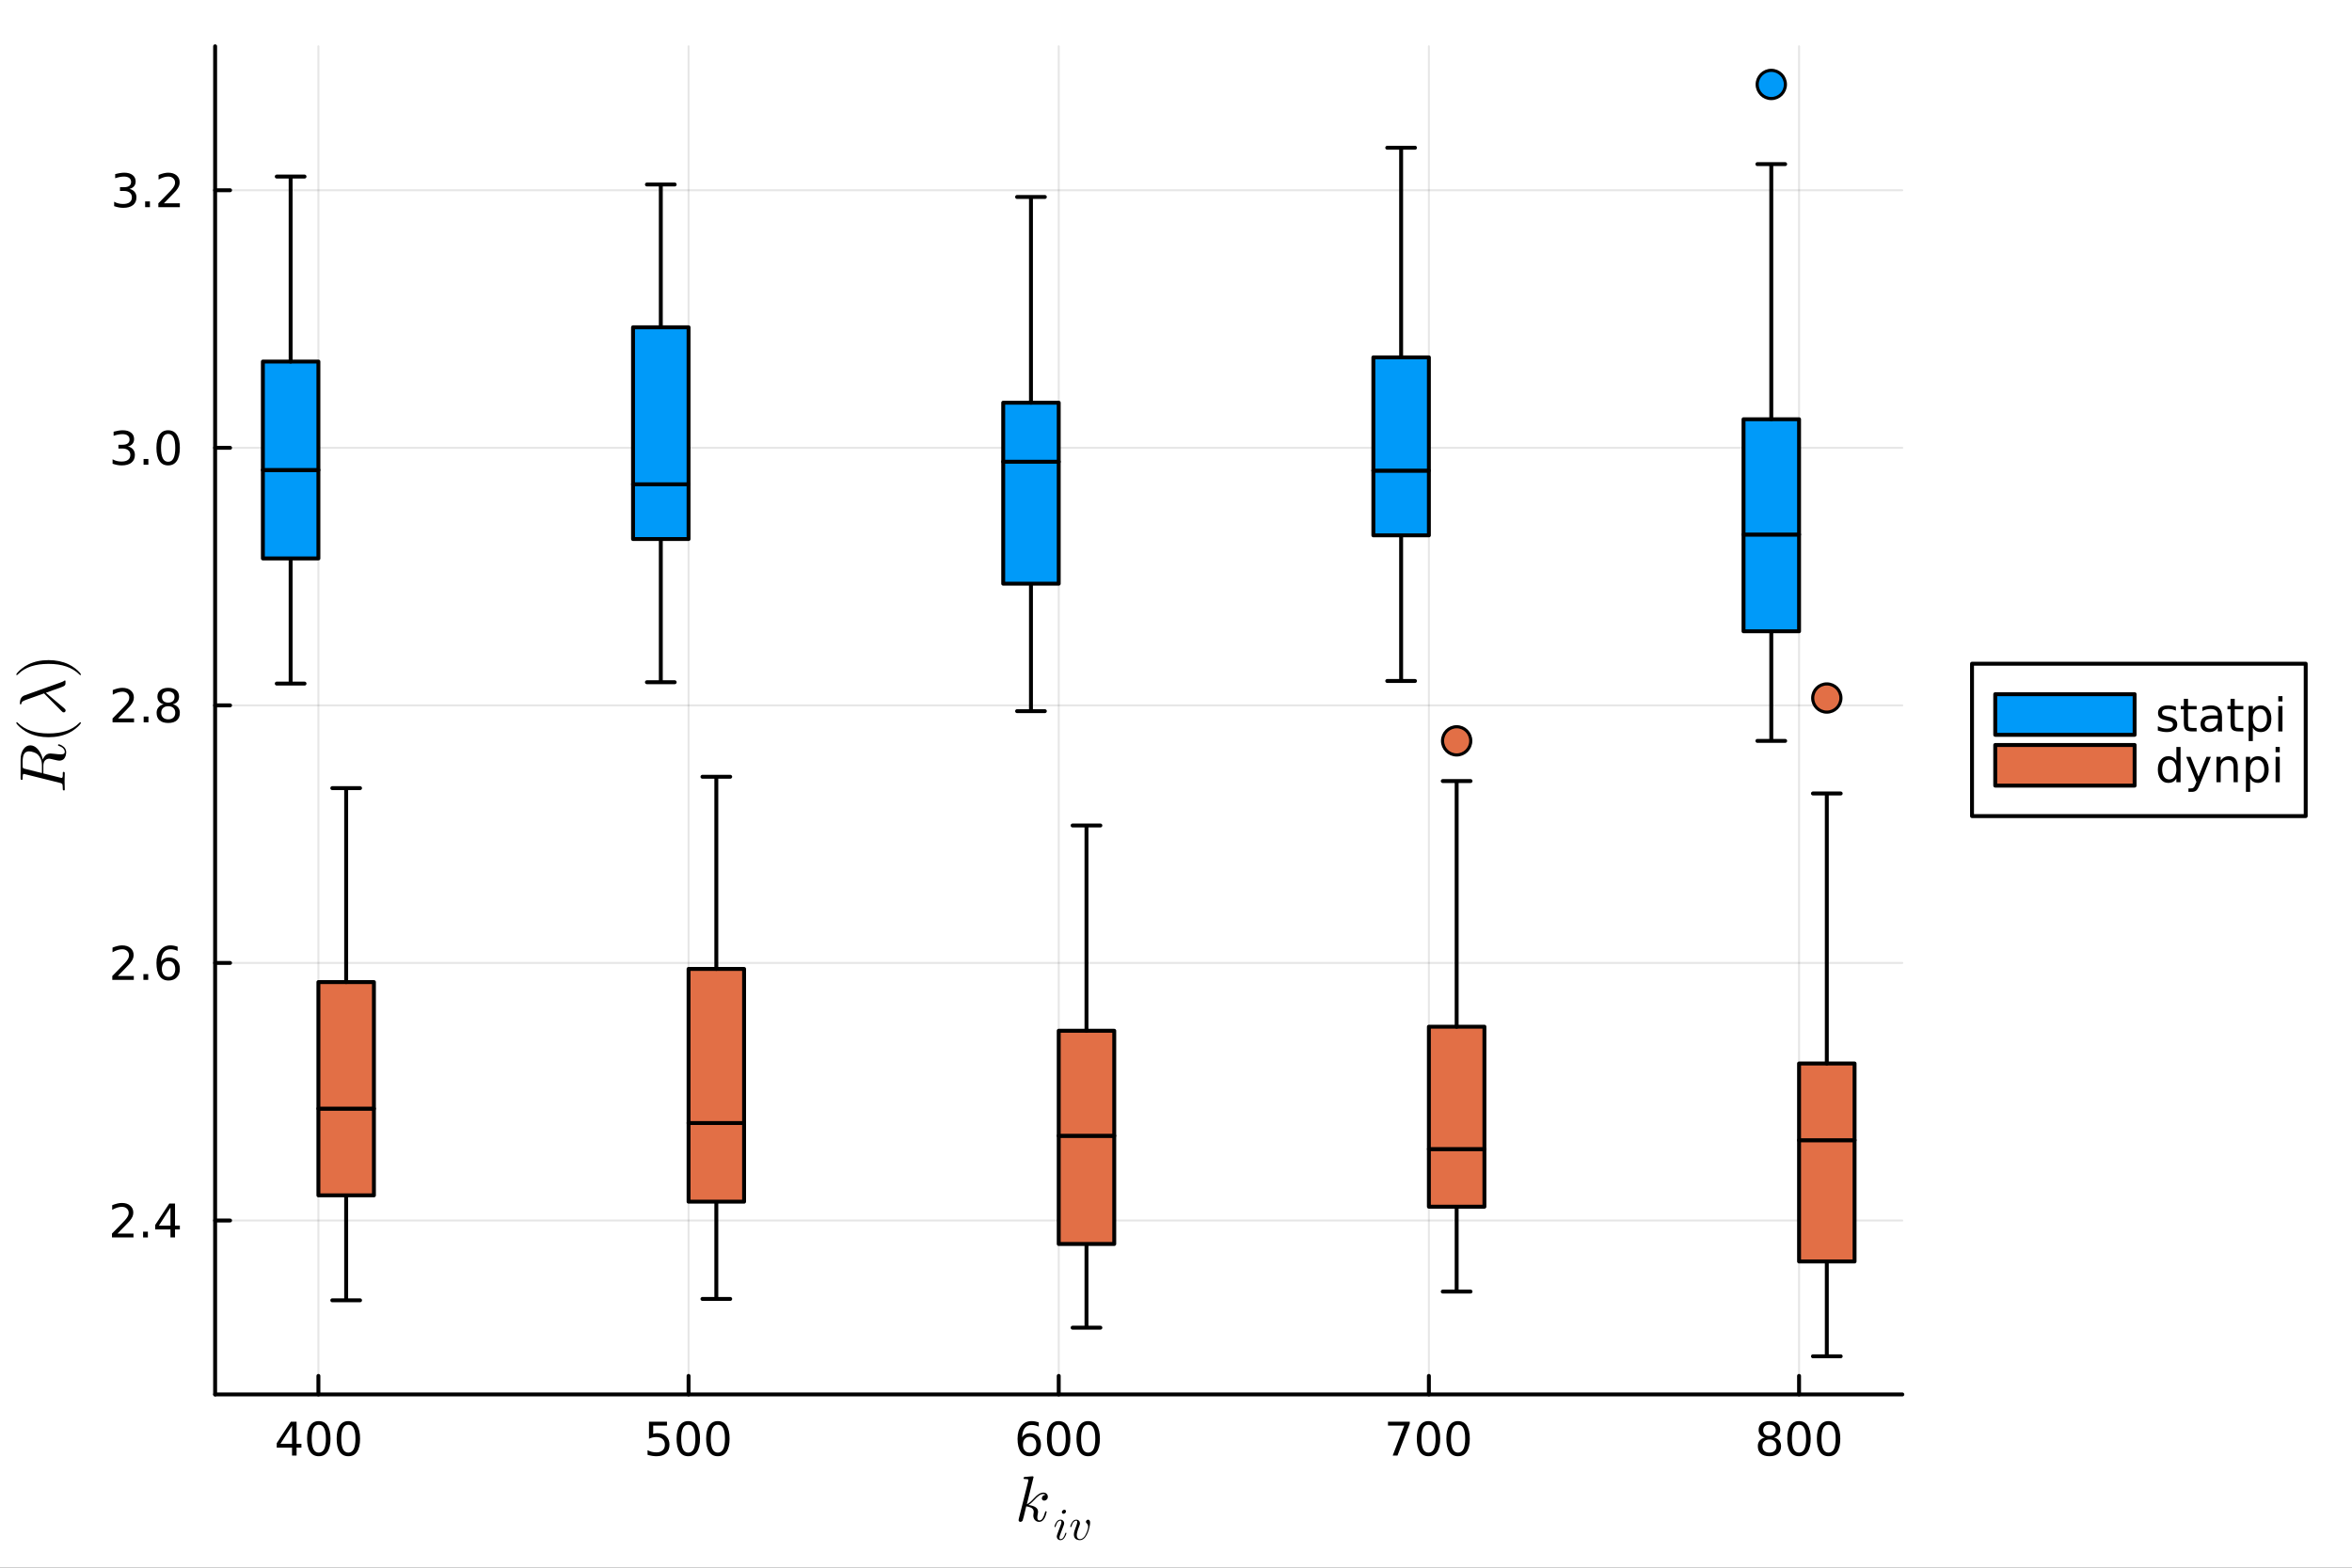 <?xml version="1.0" encoding="utf-8"?>
<svg xmlns="http://www.w3.org/2000/svg" xmlns:xlink="http://www.w3.org/1999/xlink" width="600" height="400" viewBox="0 0 2400 1600">
<rect x="0" y="0" width="2400" height="1600" fill="#333333" stroke="none"/>
<defs>
  <clipPath id="clip370">
    <rect x="0" y="0" width="2400" height="1600"/>
  </clipPath>
</defs>
<path clip-path="url(#clip370)" d="M0 1600 L2400 1600 L2400 0 L0 0  Z" fill="#ffffff" fill-rule="evenodd" fill-opacity="1"/>
<defs>
  <clipPath id="clip371">
    <rect x="480" y="0" width="1681" height="1600"/>
  </clipPath>
</defs>
<path clip-path="url(#clip370)" d="M219.519 1423.18 L1941.15 1423.18 L1941.15 47.244 L219.519 47.244  Z" fill="#ffffff" fill-rule="evenodd" fill-opacity="1"/>
<defs>
  <clipPath id="clip372">
    <rect x="219" y="47" width="1723" height="1377"/>
  </clipPath>
</defs>
<polyline clip-path="url(#clip372)" style="stroke:#000000; stroke-linecap:round; stroke-linejoin:round; stroke-width:2; stroke-opacity:0.1; fill:none" points="324.902,1423.18 324.902,47.244 "/>
<polyline clip-path="url(#clip372)" style="stroke:#000000; stroke-linecap:round; stroke-linejoin:round; stroke-width:2; stroke-opacity:0.1; fill:none" points="702.618,1423.18 702.618,47.244 "/>
<polyline clip-path="url(#clip372)" style="stroke:#000000; stroke-linecap:round; stroke-linejoin:round; stroke-width:2; stroke-opacity:0.1; fill:none" points="1080.33,1423.18 1080.33,47.244 "/>
<polyline clip-path="url(#clip372)" style="stroke:#000000; stroke-linecap:round; stroke-linejoin:round; stroke-width:2; stroke-opacity:0.1; fill:none" points="1458.05,1423.18 1458.05,47.244 "/>
<polyline clip-path="url(#clip372)" style="stroke:#000000; stroke-linecap:round; stroke-linejoin:round; stroke-width:2; stroke-opacity:0.1; fill:none" points="1835.77,1423.18 1835.77,47.244 "/>
<polyline clip-path="url(#clip370)" style="stroke:#000000; stroke-linecap:round; stroke-linejoin:round; stroke-width:4; stroke-opacity:1; fill:none" points="219.519,1423.18 1941.15,1423.18 "/>
<polyline clip-path="url(#clip370)" style="stroke:#000000; stroke-linecap:round; stroke-linejoin:round; stroke-width:4; stroke-opacity:1; fill:none" points="324.902,1423.18 324.902,1404.28 "/>
<polyline clip-path="url(#clip370)" style="stroke:#000000; stroke-linecap:round; stroke-linejoin:round; stroke-width:4; stroke-opacity:1; fill:none" points="702.618,1423.18 702.618,1404.28 "/>
<polyline clip-path="url(#clip370)" style="stroke:#000000; stroke-linecap:round; stroke-linejoin:round; stroke-width:4; stroke-opacity:1; fill:none" points="1080.33,1423.18 1080.33,1404.28 "/>
<polyline clip-path="url(#clip370)" style="stroke:#000000; stroke-linecap:round; stroke-linejoin:round; stroke-width:4; stroke-opacity:1; fill:none" points="1458.05,1423.18 1458.05,1404.28 "/>
<polyline clip-path="url(#clip370)" style="stroke:#000000; stroke-linecap:round; stroke-linejoin:round; stroke-width:4; stroke-opacity:1; fill:none" points="1835.77,1423.18 1835.77,1404.28 "/>
<path clip-path="url(#clip370)" d="M297.992 1455.09 L286.187 1473.54 L297.992 1473.54 L297.992 1455.09 M296.765 1451.02 L302.645 1451.02 L302.645 1473.54 L307.576 1473.54 L307.576 1477.43 L302.645 1477.43 L302.645 1485.58 L297.992 1485.58 L297.992 1477.43 L282.39 1477.43 L282.39 1472.92 L296.765 1451.02 Z" fill="#000000" fill-rule="nonzero" fill-opacity="1" /><path clip-path="url(#clip370)" d="M325.307 1454.1 Q321.696 1454.1 319.867 1457.66 Q318.062 1461.2 318.062 1468.33 Q318.062 1475.44 319.867 1479.01 Q321.696 1482.55 325.307 1482.55 Q328.941 1482.55 330.747 1479.01 Q332.575 1475.44 332.575 1468.33 Q332.575 1461.2 330.747 1457.66 Q328.941 1454.1 325.307 1454.1 M325.307 1450.39 Q331.117 1450.39 334.173 1455 Q337.251 1459.58 337.251 1468.33 Q337.251 1477.06 334.173 1481.67 Q331.117 1486.25 325.307 1486.25 Q319.497 1486.25 316.418 1481.67 Q313.363 1477.06 313.363 1468.33 Q313.363 1459.58 316.418 1455 Q319.497 1450.39 325.307 1450.39 Z" fill="#000000" fill-rule="nonzero" fill-opacity="1" /><path clip-path="url(#clip370)" d="M355.469 1454.1 Q351.858 1454.1 350.029 1457.66 Q348.223 1461.2 348.223 1468.33 Q348.223 1475.44 350.029 1479.01 Q351.858 1482.55 355.469 1482.55 Q359.103 1482.55 360.909 1479.01 Q362.737 1475.44 362.737 1468.33 Q362.737 1461.2 360.909 1457.66 Q359.103 1454.1 355.469 1454.1 M355.469 1450.39 Q361.279 1450.39 364.334 1455 Q367.413 1459.58 367.413 1468.33 Q367.413 1477.06 364.334 1481.67 Q361.279 1486.25 355.469 1486.25 Q349.659 1486.25 346.58 1481.67 Q343.524 1477.06 343.524 1468.33 Q343.524 1459.58 346.58 1455 Q349.659 1450.39 355.469 1450.39 Z" fill="#000000" fill-rule="nonzero" fill-opacity="1" /><path clip-path="url(#clip370)" d="M662.236 1451.02 L680.593 1451.02 L680.593 1454.96 L666.519 1454.96 L666.519 1463.43 Q667.537 1463.08 668.556 1462.92 Q669.574 1462.73 670.593 1462.73 Q676.38 1462.73 679.759 1465.9 Q683.139 1469.08 683.139 1474.49 Q683.139 1480.07 679.667 1483.17 Q676.194 1486.25 669.875 1486.25 Q667.699 1486.25 665.431 1485.88 Q663.185 1485.51 660.778 1484.77 L660.778 1480.07 Q662.861 1481.2 665.083 1481.76 Q667.306 1482.32 669.782 1482.32 Q673.787 1482.32 676.125 1480.21 Q678.463 1478.1 678.463 1474.49 Q678.463 1470.88 676.125 1468.77 Q673.787 1466.67 669.782 1466.67 Q667.907 1466.67 666.032 1467.08 Q664.181 1467.5 662.236 1468.38 L662.236 1451.02 Z" fill="#000000" fill-rule="nonzero" fill-opacity="1" /><path clip-path="url(#clip370)" d="M702.352 1454.1 Q698.741 1454.1 696.912 1457.66 Q695.106 1461.2 695.106 1468.33 Q695.106 1475.44 696.912 1479.01 Q698.741 1482.55 702.352 1482.55 Q705.986 1482.55 707.792 1479.01 Q709.62 1475.44 709.62 1468.33 Q709.62 1461.2 707.792 1457.66 Q705.986 1454.1 702.352 1454.1 M702.352 1450.39 Q708.162 1450.39 711.217 1455 Q714.296 1459.58 714.296 1468.33 Q714.296 1477.06 711.217 1481.67 Q708.162 1486.25 702.352 1486.25 Q696.542 1486.25 693.463 1481.67 Q690.407 1477.06 690.407 1468.33 Q690.407 1459.58 693.463 1455 Q696.542 1450.39 702.352 1450.39 Z" fill="#000000" fill-rule="nonzero" fill-opacity="1" /><path clip-path="url(#clip370)" d="M732.514 1454.1 Q728.903 1454.1 727.074 1457.66 Q725.268 1461.2 725.268 1468.33 Q725.268 1475.44 727.074 1479.01 Q728.903 1482.55 732.514 1482.55 Q736.148 1482.55 737.953 1479.01 Q739.782 1475.44 739.782 1468.33 Q739.782 1461.2 737.953 1457.66 Q736.148 1454.1 732.514 1454.1 M732.514 1450.39 Q738.324 1450.39 741.379 1455 Q744.458 1459.58 744.458 1468.33 Q744.458 1477.06 741.379 1481.67 Q738.324 1486.25 732.514 1486.25 Q726.703 1486.25 723.625 1481.67 Q720.569 1477.06 720.569 1468.33 Q720.569 1459.58 723.625 1455 Q726.703 1450.39 732.514 1450.39 Z" fill="#000000" fill-rule="nonzero" fill-opacity="1" /><path clip-path="url(#clip370)" d="M1050.66 1466.44 Q1047.51 1466.44 1045.66 1468.59 Q1043.83 1470.74 1043.83 1474.49 Q1043.83 1478.22 1045.66 1480.39 Q1047.51 1482.55 1050.66 1482.55 Q1053.81 1482.55 1055.64 1480.39 Q1057.49 1478.22 1057.49 1474.49 Q1057.49 1470.74 1055.64 1468.59 Q1053.81 1466.44 1050.66 1466.44 M1059.94 1451.78 L1059.94 1456.04 Q1058.18 1455.21 1056.38 1454.77 Q1054.59 1454.33 1052.83 1454.33 Q1048.2 1454.33 1045.75 1457.45 Q1043.32 1460.58 1042.97 1466.9 Q1044.34 1464.89 1046.4 1463.82 Q1048.46 1462.73 1050.94 1462.73 Q1056.14 1462.73 1059.15 1465.9 Q1062.19 1469.05 1062.19 1474.49 Q1062.19 1479.82 1059.04 1483.03 Q1055.89 1486.25 1050.66 1486.25 Q1044.66 1486.25 1041.49 1481.67 Q1038.32 1477.06 1038.32 1468.33 Q1038.32 1460.14 1042.21 1455.28 Q1046.1 1450.39 1052.65 1450.39 Q1054.41 1450.39 1056.19 1450.74 Q1058 1451.09 1059.94 1451.78 Z" fill="#000000" fill-rule="nonzero" fill-opacity="1" /><path clip-path="url(#clip370)" d="M1080.24 1454.1 Q1076.63 1454.1 1074.8 1457.66 Q1073 1461.2 1073 1468.33 Q1073 1475.44 1074.8 1479.01 Q1076.63 1482.55 1080.24 1482.55 Q1083.88 1482.55 1085.68 1479.01 Q1087.51 1475.44 1087.51 1468.33 Q1087.51 1461.2 1085.68 1457.66 Q1083.88 1454.1 1080.24 1454.1 M1080.24 1450.39 Q1086.05 1450.39 1089.11 1455 Q1092.19 1459.58 1092.19 1468.33 Q1092.19 1477.06 1089.11 1481.67 Q1086.05 1486.25 1080.24 1486.25 Q1074.43 1486.25 1071.35 1481.67 Q1068.3 1477.06 1068.3 1468.33 Q1068.3 1459.58 1071.35 1455 Q1074.43 1450.39 1080.24 1450.39 Z" fill="#000000" fill-rule="nonzero" fill-opacity="1" /><path clip-path="url(#clip370)" d="M1110.4 1454.1 Q1106.79 1454.1 1104.96 1457.66 Q1103.16 1461.2 1103.16 1468.33 Q1103.16 1475.44 1104.96 1479.01 Q1106.79 1482.55 1110.4 1482.55 Q1114.04 1482.55 1115.84 1479.01 Q1117.67 1475.44 1117.67 1468.33 Q1117.67 1461.2 1115.84 1457.66 Q1114.04 1454.1 1110.4 1454.1 M1110.4 1450.39 Q1116.21 1450.39 1119.27 1455 Q1122.35 1459.58 1122.35 1468.33 Q1122.35 1477.06 1119.27 1481.67 Q1116.21 1486.25 1110.4 1486.25 Q1104.59 1486.25 1101.51 1481.67 Q1098.46 1477.06 1098.46 1468.33 Q1098.46 1459.58 1101.51 1455 Q1104.59 1450.39 1110.4 1450.39 Z" fill="#000000" fill-rule="nonzero" fill-opacity="1" /><path clip-path="url(#clip370)" d="M1416.33 1451.02 L1438.55 1451.02 L1438.55 1453.01 L1426 1485.58 L1421.12 1485.58 L1432.92 1454.96 L1416.33 1454.96 L1416.33 1451.02 Z" fill="#000000" fill-rule="nonzero" fill-opacity="1" /><path clip-path="url(#clip370)" d="M1457.67 1454.1 Q1454.06 1454.1 1452.23 1457.66 Q1450.42 1461.2 1450.42 1468.33 Q1450.42 1475.44 1452.23 1479.01 Q1454.06 1482.55 1457.67 1482.55 Q1461.3 1482.55 1463.11 1479.01 Q1464.94 1475.44 1464.94 1468.33 Q1464.94 1461.2 1463.11 1457.66 Q1461.3 1454.1 1457.67 1454.1 M1457.67 1450.39 Q1463.48 1450.39 1466.53 1455 Q1469.61 1459.58 1469.61 1468.33 Q1469.61 1477.06 1466.53 1481.67 Q1463.48 1486.25 1457.67 1486.25 Q1451.86 1486.25 1448.78 1481.67 Q1445.72 1477.06 1445.72 1468.33 Q1445.72 1459.58 1448.78 1455 Q1451.86 1450.39 1457.67 1450.39 Z" fill="#000000" fill-rule="nonzero" fill-opacity="1" /><path clip-path="url(#clip370)" d="M1487.83 1454.1 Q1484.22 1454.1 1482.39 1457.66 Q1480.58 1461.2 1480.58 1468.33 Q1480.58 1475.44 1482.39 1479.01 Q1484.22 1482.55 1487.83 1482.55 Q1491.46 1482.55 1493.27 1479.01 Q1495.1 1475.44 1495.1 1468.33 Q1495.1 1461.2 1493.27 1457.66 Q1491.46 1454.1 1487.83 1454.1 M1487.83 1450.39 Q1493.64 1450.39 1496.7 1455 Q1499.77 1459.58 1499.77 1468.33 Q1499.77 1477.06 1496.7 1481.67 Q1493.64 1486.25 1487.83 1486.25 Q1482.02 1486.25 1478.94 1481.67 Q1475.89 1477.06 1475.89 1468.33 Q1475.89 1459.58 1478.94 1455 Q1482.02 1450.39 1487.83 1450.39 Z" fill="#000000" fill-rule="nonzero" fill-opacity="1" /><path clip-path="url(#clip370)" d="M1805.56 1469.17 Q1802.22 1469.17 1800.3 1470.95 Q1798.41 1472.73 1798.41 1475.86 Q1798.41 1478.98 1800.3 1480.77 Q1802.22 1482.55 1805.56 1482.55 Q1808.89 1482.55 1810.81 1480.77 Q1812.73 1478.96 1812.73 1475.86 Q1812.73 1472.73 1810.81 1470.95 Q1808.91 1469.17 1805.56 1469.17 M1800.88 1467.18 Q1797.87 1466.44 1796.18 1464.38 Q1794.52 1462.32 1794.52 1459.35 Q1794.52 1455.21 1797.46 1452.8 Q1800.42 1450.39 1805.56 1450.39 Q1810.72 1450.39 1813.66 1452.8 Q1816.6 1455.21 1816.6 1459.35 Q1816.6 1462.32 1814.91 1464.38 Q1813.24 1466.44 1810.26 1467.18 Q1813.64 1467.96 1815.51 1470.26 Q1817.41 1472.55 1817.41 1475.86 Q1817.41 1480.88 1814.33 1483.57 Q1811.28 1486.25 1805.56 1486.25 Q1799.84 1486.25 1796.76 1483.57 Q1793.71 1480.88 1793.71 1475.86 Q1793.71 1472.55 1795.6 1470.26 Q1797.5 1467.96 1800.88 1467.18 M1799.17 1459.79 Q1799.17 1462.48 1800.84 1463.98 Q1802.53 1465.49 1805.56 1465.49 Q1808.57 1465.49 1810.26 1463.98 Q1811.97 1462.48 1811.97 1459.79 Q1811.97 1457.11 1810.26 1455.6 Q1808.57 1454.1 1805.56 1454.1 Q1802.53 1454.1 1800.84 1455.6 Q1799.17 1457.11 1799.17 1459.79 Z" fill="#000000" fill-rule="nonzero" fill-opacity="1" /><path clip-path="url(#clip370)" d="M1835.72 1454.1 Q1832.11 1454.1 1830.28 1457.66 Q1828.47 1461.2 1828.47 1468.33 Q1828.47 1475.44 1830.28 1479.01 Q1832.11 1482.55 1835.72 1482.55 Q1839.35 1482.55 1841.16 1479.01 Q1842.99 1475.44 1842.99 1468.33 Q1842.99 1461.2 1841.16 1457.66 Q1839.35 1454.1 1835.72 1454.1 M1835.72 1450.39 Q1841.53 1450.39 1844.59 1455 Q1847.66 1459.58 1847.66 1468.33 Q1847.66 1477.06 1844.59 1481.67 Q1841.53 1486.25 1835.72 1486.25 Q1829.91 1486.25 1826.83 1481.67 Q1823.78 1477.06 1823.78 1468.33 Q1823.78 1459.58 1826.83 1455 Q1829.91 1450.39 1835.72 1450.39 Z" fill="#000000" fill-rule="nonzero" fill-opacity="1" /><path clip-path="url(#clip370)" d="M1865.88 1454.1 Q1862.27 1454.1 1860.44 1457.66 Q1858.64 1461.2 1858.64 1468.33 Q1858.64 1475.44 1860.44 1479.01 Q1862.27 1482.55 1865.88 1482.55 Q1869.52 1482.55 1871.32 1479.01 Q1873.15 1475.44 1873.15 1468.33 Q1873.15 1461.2 1871.32 1457.66 Q1869.52 1454.1 1865.88 1454.1 M1865.88 1450.39 Q1871.69 1450.39 1874.75 1455 Q1877.83 1459.58 1877.83 1468.33 Q1877.83 1477.06 1874.75 1481.67 Q1871.69 1486.25 1865.88 1486.25 Q1860.07 1486.25 1856.99 1481.67 Q1853.94 1477.06 1853.94 1468.33 Q1853.94 1459.58 1856.99 1455 Q1860.07 1450.39 1865.88 1450.39 Z" fill="#000000" fill-rule="nonzero" fill-opacity="1" /><path clip-path="url(#clip370)" d="M1069.21 1527.51 Q1069.21 1529.35 1068.09 1530.44 Q1066.99 1531.54 1065.61 1531.54 Q1064.38 1531.54 1063.74 1530.83 Q1063.1 1530.12 1063.1 1529.22 Q1063.1 1528.83 1063.26 1528.35 Q1063.42 1527.83 1063.77 1527.22 Q1064.16 1526.61 1064.96 1526.16 Q1065.77 1525.71 1066.86 1525.64 Q1066.64 1525.42 1066.57 1525.38 Q1066.09 1525 1065.19 1524.87 Q1065.06 1524.81 1064.61 1524.81 Q1062.39 1524.81 1060.13 1526.45 Q1057.91 1528.06 1055.17 1531.12 Q1051.73 1534.69 1049.5 1536.01 Q1059.26 1537.3 1059.26 1542.94 Q1059.26 1543.87 1059.01 1545 Q1058.49 1547.12 1058.49 1548.67 Q1058.49 1551.76 1060.58 1551.76 Q1062.61 1551.76 1063.9 1549.7 Q1065.22 1547.64 1066.32 1543.61 Q1066.48 1542.87 1066.64 1542.65 Q1066.8 1542.42 1067.25 1542.42 Q1068.05 1542.42 1068.05 1543.07 Q1067.31 1546.83 1065.67 1549.73 Q1063.58 1553.24 1060.45 1553.24 Q1057.85 1553.24 1056.11 1551.44 Q1054.4 1549.6 1054.4 1546.71 Q1054.4 1546 1054.66 1544.39 Q1054.85 1543.74 1054.85 1543 Q1054.85 1541.49 1054.01 1540.36 Q1053.18 1539.2 1051.82 1538.62 Q1050.47 1538.04 1049.34 1537.78 Q1048.25 1537.49 1047.19 1537.4 Q1043.97 1551.02 1043.51 1551.86 Q1043.22 1552.44 1042.58 1552.82 Q1041.94 1553.24 1041.26 1553.24 Q1040.62 1553.24 1039.97 1552.79 Q1039.36 1552.37 1039.36 1551.38 Q1039.36 1550.86 1039.62 1549.93 L1049.18 1511.92 L1049.38 1510.63 Q1049.38 1510.25 1049.21 1510.05 Q1049.09 1509.83 1048.31 1509.67 Q1047.57 1509.51 1046.09 1509.51 Q1045.48 1509.51 1045.19 1509.48 Q1044.93 1509.44 1044.71 1509.28 Q1044.48 1509.09 1044.48 1508.7 Q1044.48 1508.15 1044.71 1507.86 Q1044.96 1507.54 1045.16 1507.48 Q1045.35 1507.41 1045.74 1507.38 Q1046.28 1507.35 1048.12 1507.19 Q1049.96 1507 1051.53 1506.87 Q1053.11 1506.74 1053.79 1506.74 Q1054.17 1506.74 1054.37 1506.93 Q1054.59 1507.09 1054.63 1507.29 L1054.66 1507.45 L1047.8 1535.27 Q1050.63 1534.14 1055.11 1529.15 Q1060.29 1523.36 1064.74 1523.36 Q1066.83 1523.36 1068.02 1524.64 Q1069.21 1525.9 1069.21 1527.51 Z" fill="#000000" fill-rule="nonzero" fill-opacity="1" /><path clip-path="url(#clip370)" d="M1087.75 1542.52 Q1087.75 1543.51 1086.94 1544.25 Q1086.15 1544.98 1085.3 1544.98 Q1084.51 1544.98 1084.01 1544.5 Q1083.54 1544.01 1083.54 1543.31 Q1083.54 1542.38 1084.33 1541.62 Q1085.11 1540.85 1086.04 1540.85 Q1086.81 1540.85 1087.28 1541.32 Q1087.75 1541.8 1087.75 1542.52 M1088.16 1564.77 Q1088.16 1564.95 1087.96 1565.67 Q1087.75 1566.37 1087.26 1567.45 Q1086.78 1568.51 1086.13 1569.5 Q1085.48 1570.5 1084.39 1571.2 Q1083.33 1571.89 1082.12 1571.89 Q1080.47 1571.89 1079.39 1570.81 Q1078.33 1569.73 1078.33 1568.11 Q1078.33 1567.23 1079.39 1564.41 Q1082.45 1556.2 1082.57 1555.87 Q1083.09 1554.58 1083.09 1553.45 Q1083.09 1552.93 1082.97 1552.62 Q1082.86 1552.28 1082.64 1552.17 Q1082.41 1552.03 1082.27 1552.01 Q1082.16 1551.99 1081.94 1551.99 Q1080.61 1551.99 1079.37 1553.34 Q1078.13 1554.69 1077.27 1557.71 Q1077.09 1558.28 1076.98 1558.41 Q1076.86 1558.55 1076.53 1558.55 Q1075.96 1558.53 1075.96 1558.07 Q1075.96 1557.94 1076.12 1557.42 Q1076.28 1556.88 1076.57 1556.07 Q1076.86 1555.23 1077.38 1554.38 Q1077.9 1553.5 1078.53 1552.73 Q1079.19 1551.96 1080.11 1551.47 Q1081.03 1550.97 1082.07 1550.97 Q1083.76 1550.97 1084.8 1552.08 Q1085.86 1553.16 1085.86 1554.76 Q1085.86 1555.64 1085.25 1557.2 Q1084.51 1559.22 1084.24 1559.88 L1082.43 1564.72 Q1081.78 1566.48 1081.58 1567.02 Q1081.4 1567.54 1081.24 1568.17 Q1081.1 1568.78 1081.1 1569.35 Q1081.1 1570.14 1081.35 1570.5 Q1081.62 1570.86 1082.21 1570.86 Q1083.83 1570.86 1085.02 1569.26 Q1086.22 1567.63 1086.92 1565.15 Q1086.94 1565.09 1086.96 1564.97 Q1087.14 1564.41 1087.32 1564.34 Q1087.41 1564.32 1087.59 1564.32 Q1088.16 1564.32 1088.16 1564.77 Z" fill="#000000" fill-rule="nonzero" fill-opacity="1" /><path clip-path="url(#clip370)" d="M1112.36 1554.2 Q1112.36 1554.78 1112.21 1555.93 Q1112.05 1557.08 1111.66 1558.75 Q1111.28 1560.42 1110.72 1562.18 Q1110.18 1563.94 1109.32 1565.69 Q1108.46 1567.43 1107.45 1568.81 Q1106.43 1570.18 1105.01 1571.04 Q1103.59 1571.89 1101.99 1571.89 Q1101.25 1571.89 1100.53 1571.78 Q1099.81 1571.67 1098.9 1571.31 Q1098 1570.95 1097.35 1570.36 Q1096.69 1569.75 1096.24 1568.67 Q1095.79 1567.59 1095.79 1566.17 Q1095.79 1564.7 1096.33 1562.74 Q1096.9 1560.76 1098.43 1556.7 Q1099.22 1554.6 1099.22 1553.45 Q1099.22 1552.93 1099.11 1552.62 Q1098.99 1552.28 1098.77 1552.17 Q1098.54 1552.03 1098.41 1552.01 Q1098.3 1551.99 1098.07 1551.99 Q1096.83 1551.99 1095.57 1553.27 Q1094.31 1554.56 1093.4 1557.71 Q1093.22 1558.28 1093.11 1558.41 Q1093 1558.55 1092.66 1558.55 Q1092.1 1558.53 1092.1 1558.07 Q1092.1 1557.94 1092.25 1557.42 Q1092.41 1556.88 1092.7 1556.07 Q1093 1555.23 1093.52 1554.38 Q1094.03 1553.5 1094.67 1552.73 Q1095.32 1551.96 1096.24 1551.47 Q1097.17 1550.97 1098.21 1550.97 Q1099.9 1550.97 1100.93 1552.08 Q1101.99 1553.16 1101.99 1554.76 Q1101.99 1555.64 1101.43 1557.06 Q1100.48 1559.63 1100.05 1560.87 Q1099.63 1562.11 1099.17 1563.87 Q1098.75 1565.63 1098.75 1566.84 Q1098.75 1568.69 1099.6 1569.77 Q1100.46 1570.86 1102.17 1570.86 Q1103.71 1570.86 1105.08 1569.75 Q1106.48 1568.63 1107.4 1567.02 Q1108.33 1565.4 1109.03 1563.6 Q1109.73 1561.77 1110.04 1560.4 Q1110.38 1559 1110.38 1558.34 Q1110.38 1556.07 1108.82 1554.58 Q1108.4 1554.15 1108.24 1553.88 Q1108.08 1553.61 1108.08 1553.18 Q1108.08 1552.39 1108.78 1551.69 Q1109.5 1550.97 1110.33 1550.97 Q1111.1 1550.97 1111.73 1551.74 Q1112.36 1552.51 1112.36 1554.2 Z" fill="#000000" fill-rule="nonzero" fill-opacity="1" /><polyline clip-path="url(#clip372)" style="stroke:#000000; stroke-linecap:round; stroke-linejoin:round; stroke-width:2; stroke-opacity:0.1; fill:none" points="219.519,1245.66 1941.15,1245.66 "/>
<polyline clip-path="url(#clip372)" style="stroke:#000000; stroke-linecap:round; stroke-linejoin:round; stroke-width:2; stroke-opacity:0.1; fill:none" points="219.519,982.784 1941.15,982.784 "/>
<polyline clip-path="url(#clip372)" style="stroke:#000000; stroke-linecap:round; stroke-linejoin:round; stroke-width:2; stroke-opacity:0.1; fill:none" points="219.519,719.911 1941.15,719.911 "/>
<polyline clip-path="url(#clip372)" style="stroke:#000000; stroke-linecap:round; stroke-linejoin:round; stroke-width:2; stroke-opacity:0.1; fill:none" points="219.519,457.039 1941.15,457.039 "/>
<polyline clip-path="url(#clip372)" style="stroke:#000000; stroke-linecap:round; stroke-linejoin:round; stroke-width:2; stroke-opacity:0.1; fill:none" points="219.519,194.166 1941.15,194.166 "/>
<polyline clip-path="url(#clip370)" style="stroke:#000000; stroke-linecap:round; stroke-linejoin:round; stroke-width:4; stroke-opacity:1; fill:none" points="219.519,1423.18 219.519,47.244 "/>
<polyline clip-path="url(#clip370)" style="stroke:#000000; stroke-linecap:round; stroke-linejoin:round; stroke-width:4; stroke-opacity:1; fill:none" points="219.519,1245.66 234.77,1245.66 "/>
<polyline clip-path="url(#clip370)" style="stroke:#000000; stroke-linecap:round; stroke-linejoin:round; stroke-width:4; stroke-opacity:1; fill:none" points="219.519,982.784 234.77,982.784 "/>
<polyline clip-path="url(#clip370)" style="stroke:#000000; stroke-linecap:round; stroke-linejoin:round; stroke-width:4; stroke-opacity:1; fill:none" points="219.519,719.911 234.77,719.911 "/>
<polyline clip-path="url(#clip370)" style="stroke:#000000; stroke-linecap:round; stroke-linejoin:round; stroke-width:4; stroke-opacity:1; fill:none" points="219.519,457.039 234.77,457.039 "/>
<polyline clip-path="url(#clip370)" style="stroke:#000000; stroke-linecap:round; stroke-linejoin:round; stroke-width:4; stroke-opacity:1; fill:none" points="219.519,194.166 234.77,194.166 "/>
<path clip-path="url(#clip370)" d="M119.885 1259 L136.204 1259 L136.204 1262.94 L114.26 1262.94 L114.26 1259 Q116.922 1256.25 121.505 1251.62 Q126.112 1246.96 127.292 1245.62 Q129.538 1243.1 130.417 1241.36 Q131.32 1239.6 131.32 1237.91 Q131.32 1235.16 129.376 1233.42 Q127.455 1231.69 124.353 1231.69 Q122.154 1231.69 119.7 1232.45 Q117.269 1233.21 114.492 1234.77 L114.492 1230.04 Q117.316 1228.91 119.769 1228.33 Q122.223 1227.75 124.26 1227.75 Q129.63 1227.75 132.825 1230.44 Q136.019 1233.12 136.019 1237.61 Q136.019 1239.74 135.209 1241.66 Q134.422 1243.56 132.316 1246.15 Q131.737 1246.83 128.635 1250.04 Q125.533 1253.24 119.885 1259 Z" fill="#000000" fill-rule="nonzero" fill-opacity="1" /><path clip-path="url(#clip370)" d="M146.019 1257.06 L150.903 1257.06 L150.903 1262.94 L146.019 1262.94 L146.019 1257.06 Z" fill="#000000" fill-rule="nonzero" fill-opacity="1" /><path clip-path="url(#clip370)" d="M173.936 1232.45 L162.13 1250.9 L173.936 1250.9 L173.936 1232.45 M172.709 1228.38 L178.589 1228.38 L178.589 1250.9 L183.519 1250.9 L183.519 1254.79 L178.589 1254.79 L178.589 1262.94 L173.936 1262.94 L173.936 1254.79 L158.334 1254.79 L158.334 1250.27 L172.709 1228.38 Z" fill="#000000" fill-rule="nonzero" fill-opacity="1" /><path clip-path="url(#clip370)" d="M120.209 996.129 L136.529 996.129 L136.529 1000.06 L114.584 1000.06 L114.584 996.129 Q117.246 993.374 121.83 988.744 Q126.436 984.092 127.617 982.749 Q129.862 980.226 130.742 978.49 Q131.644 976.73 131.644 975.041 Q131.644 972.286 129.7 970.55 Q127.779 968.814 124.677 968.814 Q122.478 968.814 120.024 969.578 Q117.593 970.342 114.816 971.893 L114.816 967.17 Q117.64 966.036 120.093 965.457 Q122.547 964.879 124.584 964.879 Q129.955 964.879 133.149 967.564 Q136.343 970.249 136.343 974.74 Q136.343 976.869 135.533 978.791 Q134.746 980.689 132.64 983.281 Q132.061 983.953 128.959 987.17 Q125.857 990.365 120.209 996.129 Z" fill="#000000" fill-rule="nonzero" fill-opacity="1" /><path clip-path="url(#clip370)" d="M146.343 994.184 L151.228 994.184 L151.228 1000.06 L146.343 1000.06 L146.343 994.184 Z" fill="#000000" fill-rule="nonzero" fill-opacity="1" /><path clip-path="url(#clip370)" d="M171.991 980.92 Q168.843 980.92 166.991 983.073 Q165.163 985.226 165.163 988.976 Q165.163 992.703 166.991 994.879 Q168.843 997.031 171.991 997.031 Q175.139 997.031 176.968 994.879 Q178.82 992.703 178.82 988.976 Q178.82 985.226 176.968 983.073 Q175.139 980.92 171.991 980.92 M181.274 966.268 L181.274 970.527 Q179.514 969.693 177.709 969.254 Q175.926 968.814 174.167 968.814 Q169.538 968.814 167.084 971.939 Q164.653 975.064 164.306 981.383 Q165.672 979.369 167.732 978.305 Q169.792 977.217 172.269 977.217 Q177.477 977.217 180.487 980.388 Q183.519 983.536 183.519 988.976 Q183.519 994.3 180.371 997.517 Q177.223 1000.73 171.991 1000.73 Q165.996 1000.73 162.825 996.152 Q159.653 991.545 159.653 982.818 Q159.653 974.624 163.542 969.763 Q167.431 964.879 173.982 964.879 Q175.741 964.879 177.524 965.226 Q179.329 965.573 181.274 966.268 Z" fill="#000000" fill-rule="nonzero" fill-opacity="1" /><path clip-path="url(#clip370)" d="M120.464 733.256 L136.783 733.256 L136.783 737.191 L114.839 737.191 L114.839 733.256 Q117.501 730.501 122.084 725.872 Q126.691 721.219 127.871 719.876 Q130.117 717.353 130.996 715.617 Q131.899 713.858 131.899 712.168 Q131.899 709.414 129.955 707.677 Q128.033 705.941 124.931 705.941 Q122.732 705.941 120.279 706.705 Q117.848 707.469 115.07 709.02 L115.07 704.298 Q117.894 703.164 120.348 702.585 Q122.802 702.006 124.839 702.006 Q130.209 702.006 133.404 704.691 Q136.598 707.377 136.598 711.867 Q136.598 713.997 135.788 715.918 Q135.001 717.816 132.894 720.409 Q132.316 721.08 129.214 724.298 Q126.112 727.492 120.464 733.256 Z" fill="#000000" fill-rule="nonzero" fill-opacity="1" /><path clip-path="url(#clip370)" d="M146.598 731.312 L151.482 731.312 L151.482 737.191 L146.598 737.191 L146.598 731.312 Z" fill="#000000" fill-rule="nonzero" fill-opacity="1" /><path clip-path="url(#clip370)" d="M171.667 720.779 Q168.334 720.779 166.413 722.562 Q164.515 724.344 164.515 727.469 Q164.515 730.594 166.413 732.376 Q168.334 734.159 171.667 734.159 Q175.001 734.159 176.922 732.376 Q178.843 730.571 178.843 727.469 Q178.843 724.344 176.922 722.562 Q175.024 720.779 171.667 720.779 M166.991 718.789 Q163.982 718.048 162.292 715.988 Q160.626 713.927 160.626 710.965 Q160.626 706.821 163.565 704.414 Q166.528 702.006 171.667 702.006 Q176.829 702.006 179.769 704.414 Q182.709 706.821 182.709 710.965 Q182.709 713.927 181.019 715.988 Q179.352 718.048 176.366 718.789 Q179.746 719.576 181.621 721.867 Q183.519 724.159 183.519 727.469 Q183.519 732.492 180.44 735.177 Q177.385 737.863 171.667 737.863 Q165.95 737.863 162.871 735.177 Q159.815 732.492 159.815 727.469 Q159.815 724.159 161.714 721.867 Q163.612 719.576 166.991 718.789 M165.278 711.404 Q165.278 714.089 166.945 715.594 Q168.635 717.099 171.667 717.099 Q174.677 717.099 176.366 715.594 Q178.079 714.089 178.079 711.404 Q178.079 708.719 176.366 707.215 Q174.677 705.71 171.667 705.71 Q168.635 705.71 166.945 707.215 Q165.278 708.719 165.278 711.404 Z" fill="#000000" fill-rule="nonzero" fill-opacity="1" /><path clip-path="url(#clip370)" d="M130.51 455.685 Q133.867 456.402 135.742 458.671 Q137.64 460.939 137.64 464.272 Q137.64 469.388 134.121 472.189 Q130.603 474.99 124.121 474.99 Q121.945 474.99 119.63 474.55 Q117.339 474.134 114.885 473.277 L114.885 468.763 Q116.83 469.897 119.144 470.476 Q121.459 471.055 123.982 471.055 Q128.38 471.055 130.672 469.319 Q132.987 467.583 132.987 464.272 Q132.987 461.217 130.834 459.504 Q128.705 457.768 124.885 457.768 L120.857 457.768 L120.857 453.925 L125.07 453.925 Q128.519 453.925 130.348 452.56 Q132.177 451.171 132.177 448.578 Q132.177 445.916 130.279 444.504 Q128.404 443.069 124.885 443.069 Q122.964 443.069 120.765 443.486 Q118.566 443.902 115.927 444.782 L115.927 440.615 Q118.589 439.874 120.904 439.504 Q123.242 439.134 125.302 439.134 Q130.626 439.134 133.728 441.564 Q136.829 443.972 136.829 448.092 Q136.829 450.962 135.186 452.953 Q133.542 454.921 130.51 455.685 Z" fill="#000000" fill-rule="nonzero" fill-opacity="1" /><path clip-path="url(#clip370)" d="M146.505 468.439 L151.39 468.439 L151.39 474.319 L146.505 474.319 L146.505 468.439 Z" fill="#000000" fill-rule="nonzero" fill-opacity="1" /><path clip-path="url(#clip370)" d="M171.575 442.837 Q167.964 442.837 166.135 446.402 Q164.329 449.944 164.329 457.073 Q164.329 464.18 166.135 467.745 Q167.964 471.286 171.575 471.286 Q175.209 471.286 177.014 467.745 Q178.843 464.18 178.843 457.073 Q178.843 449.944 177.014 446.402 Q175.209 442.837 171.575 442.837 M171.575 439.134 Q177.385 439.134 180.44 443.74 Q183.519 448.323 183.519 457.073 Q183.519 465.8 180.44 470.407 Q177.385 474.99 171.575 474.99 Q165.765 474.99 162.686 470.407 Q159.63 465.8 159.63 457.073 Q159.63 448.323 162.686 443.74 Q165.765 439.134 171.575 439.134 Z" fill="#000000" fill-rule="nonzero" fill-opacity="1" /><path clip-path="url(#clip370)" d="M132.107 192.812 Q135.464 193.53 137.339 195.798 Q139.237 198.067 139.237 201.4 Q139.237 206.516 135.718 209.317 Q132.2 212.118 125.718 212.118 Q123.543 212.118 121.228 211.678 Q118.936 211.261 116.482 210.405 L116.482 205.891 Q118.427 207.025 120.742 207.604 Q123.056 208.182 125.58 208.182 Q129.978 208.182 132.269 206.446 Q134.584 204.71 134.584 201.4 Q134.584 198.344 132.431 196.632 Q130.302 194.895 126.482 194.895 L122.455 194.895 L122.455 191.053 L126.667 191.053 Q130.117 191.053 131.945 189.687 Q133.774 188.298 133.774 185.706 Q133.774 183.044 131.876 181.632 Q130.001 180.196 126.482 180.196 Q124.561 180.196 122.362 180.613 Q120.163 181.03 117.524 181.909 L117.524 177.743 Q120.186 177.002 122.501 176.632 Q124.839 176.261 126.899 176.261 Q132.223 176.261 135.325 178.692 Q138.427 181.099 138.427 185.22 Q138.427 188.09 136.783 190.081 Q135.14 192.048 132.107 192.812 Z" fill="#000000" fill-rule="nonzero" fill-opacity="1" /><path clip-path="url(#clip370)" d="M148.103 205.567 L152.987 205.567 L152.987 211.446 L148.103 211.446 L148.103 205.567 Z" fill="#000000" fill-rule="nonzero" fill-opacity="1" /><path clip-path="url(#clip370)" d="M167.2 207.511 L183.519 207.511 L183.519 211.446 L161.575 211.446 L161.575 207.511 Q164.237 204.756 168.82 200.127 Q173.427 195.474 174.607 194.132 Q176.852 191.608 177.732 189.872 Q178.635 188.113 178.635 186.423 Q178.635 183.669 176.69 181.933 Q174.769 180.196 171.667 180.196 Q169.468 180.196 167.015 180.96 Q164.584 181.724 161.806 183.275 L161.806 178.553 Q164.63 177.419 167.084 176.84 Q169.538 176.261 171.575 176.261 Q176.945 176.261 180.139 178.946 Q183.334 181.632 183.334 186.122 Q183.334 188.252 182.524 190.173 Q181.737 192.071 179.63 194.664 Q179.051 195.335 175.95 198.553 Q172.848 201.747 167.2 207.511 Z" fill="#000000" fill-rule="nonzero" fill-opacity="1" /><path clip-path="url(#clip370)" d="M29.595 766.825 Q28.532 766.825 27.663 767.115 Q26.761 767.372 26.149 767.791 Q25.505 768.178 25.022 768.918 Q24.506 769.659 24.184 770.271 Q23.862 770.883 23.669 771.913 Q23.444 772.944 23.347 773.62 Q23.218 774.297 23.154 775.456 Q23.089 776.615 23.089 777.195 Q23.089 777.743 23.089 778.838 Q23.089 782.284 23.154 782.863 Q23.282 783.733 23.798 784.055 Q24.281 784.377 25.601 784.699 L42.799 788.983 L42.799 781.607 Q42.799 777.582 41.672 774.812 Q40.545 772.042 38.967 770.464 Q37.228 768.725 34.426 767.791 Q31.624 766.825 29.595 766.825 M59.965 759.643 Q60.319 759.643 61.124 759.933 Q61.929 760.19 63.057 760.835 Q64.152 761.479 65.15 762.348 Q66.148 763.218 66.825 764.603 Q67.533 765.988 67.533 767.566 Q67.533 767.952 67.501 768.339 Q67.501 768.725 67.34 769.691 Q67.211 770.625 66.954 771.398 Q66.728 772.171 66.181 773.137 Q65.665 774.103 64.957 774.78 Q64.216 775.424 63.057 775.875 Q61.865 776.326 60.416 776.326 Q59.128 776.326 54.812 775.263 Q51.141 774.329 50.239 774.329 Q49.24 774.329 48.306 774.651 Q47.373 774.941 46.406 775.682 Q45.44 776.39 44.86 777.904 Q44.248 779.417 44.248 781.543 L44.248 789.369 L61.736 793.749 Q61.769 793.749 62.219 793.846 Q62.638 793.942 62.864 793.942 Q63.282 793.942 63.54 793.685 Q63.797 793.395 63.926 792.686 Q64.023 791.978 64.055 791.43 Q64.055 790.85 64.055 789.659 Q64.055 788.177 64.313 787.92 Q64.474 787.791 64.764 787.791 Q65.215 787.791 65.537 787.92 Q65.826 788.016 65.923 788.274 Q66.02 788.499 66.052 788.66 Q66.084 788.822 66.084 789.111 L65.891 797.485 L66.084 805.794 Q66.084 806.728 65.343 806.728 Q64.699 806.728 64.442 806.503 Q64.152 806.277 64.12 805.987 Q64.055 805.697 64.055 804.957 Q64.055 803.346 63.959 802.38 Q63.862 801.414 63.733 800.802 Q63.572 800.158 63.121 799.836 Q62.67 799.482 62.284 799.321 Q61.865 799.16 60.931 798.934 L25.505 790.11 Q24.442 789.852 24.281 789.852 Q23.669 789.852 23.508 790.239 Q23.315 790.593 23.218 791.623 L23.089 794.135 Q23.089 794.908 23.057 795.23 Q23.025 795.52 22.864 795.746 Q22.703 795.971 22.349 795.971 Q21.447 795.971 21.253 795.585 Q21.028 795.198 21.028 794.071 L21.028 775.263 Q21.028 768.854 23.83 764.796 Q26.632 760.706 30.915 760.706 Q32.848 760.706 34.651 761.575 Q36.455 762.445 37.872 763.894 Q39.289 765.311 40.48 767.211 Q41.64 769.112 42.445 771.14 Q43.218 773.137 43.669 775.198 Q43.991 774.297 44.474 773.459 Q44.957 772.59 45.859 771.495 Q46.761 770.368 48.21 769.691 Q49.659 769.015 51.43 769.015 Q52.687 769.015 54.554 769.273 Q59.868 769.917 62.058 769.917 Q64.152 769.917 65.118 769.369 Q66.084 768.822 66.084 767.276 Q66.084 765.762 64.731 764.087 Q63.347 762.38 60.094 761.285 Q59.16 761.028 59.16 760.416 Q59.16 760.384 59.16 760.352 Q59.16 760.287 59.224 760.158 Q59.257 760.029 59.353 759.933 Q59.417 759.804 59.578 759.74 Q59.739 759.643 59.965 759.643 Z" fill="#000000" fill-rule="nonzero" fill-opacity="1" /><path clip-path="url(#clip370)" d="M49.595 752.406 Q38.452 752.406 29.466 748.251 Q25.698 746.48 22.542 744 Q19.386 741.52 18.001 739.878 Q16.616 738.235 16.616 737.784 Q16.616 737.14 17.26 737.108 Q17.582 737.108 18.387 737.977 Q29.208 748.605 49.595 748.573 Q70.045 748.573 80.448 738.235 Q81.575 737.108 81.929 737.108 Q82.573 737.108 82.573 737.784 Q82.573 738.235 81.253 739.813 Q79.933 741.391 76.905 743.839 Q73.878 746.287 70.174 748.058 Q61.189 752.406 49.595 752.406 Z" fill="#000000" fill-rule="nonzero" fill-opacity="1" /><path clip-path="url(#clip370)" d="M66.148 694.454 Q66.76 694.454 66.825 695.162 L66.825 696.612 Q66.825 698.093 66.599 698.737 Q66.374 699.381 65.343 700.122 Q64.699 700.573 61.704 701.7 Q58.677 702.795 54.103 704.405 Q49.53 705.983 46.825 707.046 L65.569 722.924 Q66.954 724.019 66.954 725.114 Q66.954 725.919 66.406 726.499 Q65.859 727.078 65.021 727.078 Q64.409 727.078 64.055 726.853 Q63.701 726.595 62.992 725.919 L44.925 707.69 L26.986 714.099 Q23.669 715.323 22.832 716.032 Q21.994 716.708 21.704 718.383 Q21.543 718.995 21.028 718.995 Q20.32 718.995 20.32 717.803 Q20.32 711.426 24.989 709.752 L62.509 696.289 Q64.667 695.549 65.569 694.776 Q65.987 694.454 66.148 694.454 Z" fill="#000000" fill-rule="nonzero" fill-opacity="1" /><path clip-path="url(#clip370)" d="M81.929 689.023 Q81.607 689.023 80.802 688.186 Q69.981 677.558 49.595 677.558 Q29.144 677.558 18.806 687.767 Q17.614 689.023 17.26 689.023 Q16.616 689.023 16.616 688.379 Q16.616 687.928 17.936 686.35 Q19.257 684.74 22.284 682.325 Q25.311 679.877 29.015 678.073 Q38.001 673.726 49.595 673.726 Q60.738 673.726 69.723 677.88 Q73.491 679.651 76.648 682.131 Q79.804 684.611 81.189 686.254 Q82.573 687.896 82.573 688.379 Q82.573 689.023 81.929 689.023 Z" fill="#000000" fill-rule="nonzero" fill-opacity="1" /><path clip-path="url(#clip372)" d="M296.573 697.68 L282.409 697.68 L310.737 697.68 L296.573 697.68 L296.573 569.943 L296.573 697.68  Z" fill="#009af9" fill-rule="evenodd" fill-opacity="1"/>
<polyline clip-path="url(#clip372)" style="stroke:#000000; stroke-linecap:round; stroke-linejoin:round; stroke-width:4; stroke-opacity:1; fill:none" points="296.573,697.68 282.409,697.68 310.737,697.68 296.573,697.68 296.573,569.943 296.573,697.68 "/>
<path clip-path="url(#clip372)" d="M324.902 569.943 L324.902 479.719 L268.244 479.719 L268.244 569.943 L324.902 569.943 L324.902 479.719 L324.902 569.943  Z" fill="#009af9" fill-rule="evenodd" fill-opacity="1"/>
<polyline clip-path="url(#clip372)" style="stroke:#000000; stroke-linecap:round; stroke-linejoin:round; stroke-width:4; stroke-opacity:1; fill:none" points="324.902,569.943 324.902,479.719 268.244,479.719 268.244,569.943 324.902,569.943 324.902,479.719 324.902,569.943 "/>
<path clip-path="url(#clip372)" d="M324.902 369.033 L268.244 369.033 L268.244 479.719 L324.902 479.719 L324.902 369.033 L296.573 369.033 L324.902 369.033  Z" fill="#009af9" fill-rule="evenodd" fill-opacity="1"/>
<polyline clip-path="url(#clip372)" style="stroke:#000000; stroke-linecap:round; stroke-linejoin:round; stroke-width:4; stroke-opacity:1; fill:none" points="324.902,369.033 268.244,369.033 268.244,479.719 324.902,479.719 324.902,369.033 296.573,369.033 324.902,369.033 "/>
<path clip-path="url(#clip372)" d="M296.573 180.195 L282.409 180.195 L310.737 180.195 L296.573 180.195 L296.573 369.033 L296.573 180.195  Z" fill="#009af9" fill-rule="evenodd" fill-opacity="1"/>
<polyline clip-path="url(#clip372)" style="stroke:#000000; stroke-linecap:round; stroke-linejoin:round; stroke-width:4; stroke-opacity:1; fill:none" points="296.573,180.195 282.409,180.195 310.737,180.195 296.573,180.195 296.573,369.033 296.573,180.195 "/>
<path clip-path="url(#clip372)" d="M674.289 696.283 L660.125 696.283 L688.454 696.283 L674.289 696.283 L674.289 550.153 L674.289 696.283  Z" fill="#009af9" fill-rule="evenodd" fill-opacity="1"/>
<polyline clip-path="url(#clip372)" style="stroke:#000000; stroke-linecap:round; stroke-linejoin:round; stroke-width:4; stroke-opacity:1; fill:none" points="674.289,696.283 660.125,696.283 688.454,696.283 674.289,696.283 674.289,550.153 674.289,696.283 "/>
<path clip-path="url(#clip372)" d="M702.618 550.153 L702.618 494.312 L645.961 494.312 L645.961 550.153 L702.618 550.153 L702.618 494.312 L702.618 550.153  Z" fill="#009af9" fill-rule="evenodd" fill-opacity="1"/>
<polyline clip-path="url(#clip372)" style="stroke:#000000; stroke-linecap:round; stroke-linejoin:round; stroke-width:4; stroke-opacity:1; fill:none" points="702.618,550.153 702.618,494.312 645.961,494.312 645.961,550.153 702.618,550.153 702.618,494.312 702.618,550.153 "/>
<path clip-path="url(#clip372)" d="M702.618 334.044 L645.961 334.044 L645.961 494.312 L702.618 494.312 L702.618 334.044 L674.289 334.044 L702.618 334.044  Z" fill="#009af9" fill-rule="evenodd" fill-opacity="1"/>
<polyline clip-path="url(#clip372)" style="stroke:#000000; stroke-linecap:round; stroke-linejoin:round; stroke-width:4; stroke-opacity:1; fill:none" points="702.618,334.044 645.961,334.044 645.961,494.312 702.618,494.312 702.618,334.044 674.289,334.044 702.618,334.044 "/>
<path clip-path="url(#clip372)" d="M674.289 188.294 L660.125 188.294 L688.454 188.294 L674.289 188.294 L674.289 334.044 L674.289 188.294  Z" fill="#009af9" fill-rule="evenodd" fill-opacity="1"/>
<polyline clip-path="url(#clip372)" style="stroke:#000000; stroke-linecap:round; stroke-linejoin:round; stroke-width:4; stroke-opacity:1; fill:none" points="674.289,188.294 660.125,188.294 688.454,188.294 674.289,188.294 674.289,334.044 674.289,188.294 "/>
<path clip-path="url(#clip372)" d="M1052.01 725.814 L1037.84 725.814 L1066.17 725.814 L1052.01 725.814 L1052.01 595.718 L1052.01 725.814  Z" fill="#009af9" fill-rule="evenodd" fill-opacity="1"/>
<polyline clip-path="url(#clip372)" style="stroke:#000000; stroke-linecap:round; stroke-linejoin:round; stroke-width:4; stroke-opacity:1; fill:none" points="1052.01,725.814 1037.84,725.814 1066.17,725.814 1052.01,725.814 1052.01,595.718 1052.01,725.814 "/>
<path clip-path="url(#clip372)" d="M1080.33 595.718 L1080.33 471.22 L1023.68 471.22 L1023.68 595.718 L1080.33 595.718 L1080.33 471.22 L1080.33 595.718  Z" fill="#009af9" fill-rule="evenodd" fill-opacity="1"/>
<polyline clip-path="url(#clip372)" style="stroke:#000000; stroke-linecap:round; stroke-linejoin:round; stroke-width:4; stroke-opacity:1; fill:none" points="1080.33,595.718 1080.33,471.22 1023.68,471.22 1023.68,595.718 1080.33,595.718 1080.33,471.22 1080.33,595.718 "/>
<path clip-path="url(#clip372)" d="M1080.33 411.006 L1023.68 411.006 L1023.68 471.22 L1080.33 471.22 L1080.33 411.006 L1052.01 411.006 L1080.33 411.006  Z" fill="#009af9" fill-rule="evenodd" fill-opacity="1"/>
<polyline clip-path="url(#clip372)" style="stroke:#000000; stroke-linecap:round; stroke-linejoin:round; stroke-width:4; stroke-opacity:1; fill:none" points="1080.33,411.006 1023.68,411.006 1023.68,471.22 1080.33,471.22 1080.33,411.006 1052.01,411.006 1080.33,411.006 "/>
<path clip-path="url(#clip372)" d="M1052.01 201.023 L1037.84 201.023 L1066.17 201.023 L1052.01 201.023 L1052.01 411.006 L1052.01 201.023  Z" fill="#009af9" fill-rule="evenodd" fill-opacity="1"/>
<polyline clip-path="url(#clip372)" style="stroke:#000000; stroke-linecap:round; stroke-linejoin:round; stroke-width:4; stroke-opacity:1; fill:none" points="1052.01,201.023 1037.84,201.023 1066.17,201.023 1052.01,201.023 1052.01,411.006 1052.01,201.023 "/>
<path clip-path="url(#clip372)" d="M1429.72 695.011 L1415.56 695.011 L1443.89 695.011 L1429.72 695.011 L1429.72 546.366 L1429.72 695.011  Z" fill="#009af9" fill-rule="evenodd" fill-opacity="1"/>
<polyline clip-path="url(#clip372)" style="stroke:#000000; stroke-linecap:round; stroke-linejoin:round; stroke-width:4; stroke-opacity:1; fill:none" points="1429.72,695.011 1415.56,695.011 1443.89,695.011 1429.72,695.011 1429.72,546.366 1429.72,695.011 "/>
<path clip-path="url(#clip372)" d="M1458.05 546.366 L1458.05 480.325 L1401.39 480.325 L1401.39 546.366 L1458.05 546.366 L1458.05 480.325 L1458.05 546.366  Z" fill="#009af9" fill-rule="evenodd" fill-opacity="1"/>
<polyline clip-path="url(#clip372)" style="stroke:#000000; stroke-linecap:round; stroke-linejoin:round; stroke-width:4; stroke-opacity:1; fill:none" points="1458.05,546.366 1458.05,480.325 1401.39,480.325 1401.39,546.366 1458.05,546.366 1458.05,480.325 1458.05,546.366 "/>
<path clip-path="url(#clip372)" d="M1458.05 364.744 L1401.39 364.744 L1401.39 480.325 L1458.05 480.325 L1458.05 364.744 L1429.72 364.744 L1458.05 364.744  Z" fill="#009af9" fill-rule="evenodd" fill-opacity="1"/>
<polyline clip-path="url(#clip372)" style="stroke:#000000; stroke-linecap:round; stroke-linejoin:round; stroke-width:4; stroke-opacity:1; fill:none" points="1458.05,364.744 1401.39,364.744 1401.39,480.325 1458.05,480.325 1458.05,364.744 1429.72,364.744 1458.05,364.744 "/>
<path clip-path="url(#clip372)" d="M1429.72 150.783 L1415.56 150.783 L1443.89 150.783 L1429.72 150.783 L1429.72 364.744 L1429.72 150.783  Z" fill="#009af9" fill-rule="evenodd" fill-opacity="1"/>
<polyline clip-path="url(#clip372)" style="stroke:#000000; stroke-linecap:round; stroke-linejoin:round; stroke-width:4; stroke-opacity:1; fill:none" points="1429.72,150.783 1415.56,150.783 1443.89,150.783 1429.72,150.783 1429.72,364.744 1429.72,150.783 "/>
<path clip-path="url(#clip372)" d="M1807.44 756.163 L1793.27 756.163 L1821.6 756.163 L1807.44 756.163 L1807.44 644.301 L1807.44 756.163  Z" fill="#009af9" fill-rule="evenodd" fill-opacity="1"/>
<polyline clip-path="url(#clip372)" style="stroke:#000000; stroke-linecap:round; stroke-linejoin:round; stroke-width:4; stroke-opacity:1; fill:none" points="1807.44,756.163 1793.27,756.163 1821.6,756.163 1807.44,756.163 1807.44,644.301 1807.44,756.163 "/>
<path clip-path="url(#clip372)" d="M1835.77 644.301 L1835.77 545.535 L1779.11 545.535 L1779.11 644.301 L1835.77 644.301 L1835.77 545.535 L1835.77 644.301  Z" fill="#009af9" fill-rule="evenodd" fill-opacity="1"/>
<polyline clip-path="url(#clip372)" style="stroke:#000000; stroke-linecap:round; stroke-linejoin:round; stroke-width:4; stroke-opacity:1; fill:none" points="1835.77,644.301 1835.77,545.535 1779.11,545.535 1779.11,644.301 1835.77,644.301 1835.77,545.535 1835.77,644.301 "/>
<path clip-path="url(#clip372)" d="M1835.77 427.901 L1779.11 427.901 L1779.11 545.535 L1835.77 545.535 L1835.77 427.901 L1807.44 427.901 L1835.77 427.901  Z" fill="#009af9" fill-rule="evenodd" fill-opacity="1"/>
<polyline clip-path="url(#clip372)" style="stroke:#000000; stroke-linecap:round; stroke-linejoin:round; stroke-width:4; stroke-opacity:1; fill:none" points="1835.77,427.901 1779.11,427.901 1779.11,545.535 1835.77,545.535 1835.77,427.901 1807.44,427.901 1835.77,427.901 "/>
<path clip-path="url(#clip372)" d="M1807.44 167.504 L1793.27 167.504 L1821.6 167.504 L1807.44 167.504 L1807.44 427.901 L1807.44 167.504  Z" fill="#009af9" fill-rule="evenodd" fill-opacity="1"/>
<polyline clip-path="url(#clip372)" style="stroke:#000000; stroke-linecap:round; stroke-linejoin:round; stroke-width:4; stroke-opacity:1; fill:none" points="1807.44,167.504 1793.27,167.504 1821.6,167.504 1807.44,167.504 1807.44,427.901 1807.44,167.504 "/>
<circle clip-path="url(#clip372)" cx="1807.44" cy="86.186" r="14.4" fill="#009af9" fill-rule="evenodd" fill-opacity="1" stroke="#000000" stroke-opacity="1" stroke-width="3.2"/>
<polyline clip-path="url(#clip372)" style="stroke:#009af9; stroke-linecap:round; stroke-linejoin:round; stroke-width:0; stroke-opacity:1; fill:none" points="296.573,697.68 282.409,697.68 310.737,697.68 296.573,697.68 296.573,569.943 "/>
<polyline clip-path="url(#clip372)" style="stroke:#009af9; stroke-linecap:round; stroke-linejoin:round; stroke-width:0; stroke-opacity:1; fill:none" points="324.902,569.943 324.902,479.719 268.244,479.719 268.244,569.943 324.902,569.943 324.902,479.719 "/>
<polyline clip-path="url(#clip372)" style="stroke:#009af9; stroke-linecap:round; stroke-linejoin:round; stroke-width:0; stroke-opacity:1; fill:none" points="324.902,369.033 268.244,369.033 268.244,479.719 324.902,479.719 324.902,369.033 296.573,369.033 "/>
<polyline clip-path="url(#clip372)" style="stroke:#009af9; stroke-linecap:round; stroke-linejoin:round; stroke-width:0; stroke-opacity:1; fill:none" points="296.573,180.195 282.409,180.195 310.737,180.195 296.573,180.195 296.573,369.033 "/>
<polyline clip-path="url(#clip372)" style="stroke:#009af9; stroke-linecap:round; stroke-linejoin:round; stroke-width:0; stroke-opacity:1; fill:none" points="674.289,696.283 660.125,696.283 688.454,696.283 674.289,696.283 674.289,550.153 "/>
<polyline clip-path="url(#clip372)" style="stroke:#009af9; stroke-linecap:round; stroke-linejoin:round; stroke-width:0; stroke-opacity:1; fill:none" points="702.618,550.153 702.618,494.312 645.961,494.312 645.961,550.153 702.618,550.153 702.618,494.312 "/>
<polyline clip-path="url(#clip372)" style="stroke:#009af9; stroke-linecap:round; stroke-linejoin:round; stroke-width:0; stroke-opacity:1; fill:none" points="702.618,334.044 645.961,334.044 645.961,494.312 702.618,494.312 702.618,334.044 674.289,334.044 "/>
<polyline clip-path="url(#clip372)" style="stroke:#009af9; stroke-linecap:round; stroke-linejoin:round; stroke-width:0; stroke-opacity:1; fill:none" points="674.289,188.294 660.125,188.294 688.454,188.294 674.289,188.294 674.289,334.044 "/>
<polyline clip-path="url(#clip372)" style="stroke:#009af9; stroke-linecap:round; stroke-linejoin:round; stroke-width:0; stroke-opacity:1; fill:none" points="1052.01,725.814 1037.84,725.814 1066.17,725.814 1052.01,725.814 1052.01,595.718 "/>
<polyline clip-path="url(#clip372)" style="stroke:#009af9; stroke-linecap:round; stroke-linejoin:round; stroke-width:0; stroke-opacity:1; fill:none" points="1080.33,595.718 1080.33,471.22 1023.68,471.22 1023.68,595.718 1080.33,595.718 1080.33,471.22 "/>
<polyline clip-path="url(#clip372)" style="stroke:#009af9; stroke-linecap:round; stroke-linejoin:round; stroke-width:0; stroke-opacity:1; fill:none" points="1080.33,411.006 1023.68,411.006 1023.68,471.22 1080.33,471.22 1080.33,411.006 1052.01,411.006 "/>
<polyline clip-path="url(#clip372)" style="stroke:#009af9; stroke-linecap:round; stroke-linejoin:round; stroke-width:0; stroke-opacity:1; fill:none" points="1052.01,201.023 1037.84,201.023 1066.17,201.023 1052.01,201.023 1052.01,411.006 "/>
<polyline clip-path="url(#clip372)" style="stroke:#009af9; stroke-linecap:round; stroke-linejoin:round; stroke-width:0; stroke-opacity:1; fill:none" points="1429.72,695.011 1415.56,695.011 1443.89,695.011 1429.72,695.011 1429.72,546.366 "/>
<polyline clip-path="url(#clip372)" style="stroke:#009af9; stroke-linecap:round; stroke-linejoin:round; stroke-width:0; stroke-opacity:1; fill:none" points="1458.05,546.366 1458.05,480.325 1401.39,480.325 1401.39,546.366 1458.05,546.366 1458.05,480.325 "/>
<polyline clip-path="url(#clip372)" style="stroke:#009af9; stroke-linecap:round; stroke-linejoin:round; stroke-width:0; stroke-opacity:1; fill:none" points="1458.05,364.744 1401.39,364.744 1401.39,480.325 1458.05,480.325 1458.05,364.744 1429.72,364.744 "/>
<polyline clip-path="url(#clip372)" style="stroke:#009af9; stroke-linecap:round; stroke-linejoin:round; stroke-width:0; stroke-opacity:1; fill:none" points="1429.72,150.783 1415.56,150.783 1443.89,150.783 1429.72,150.783 1429.72,364.744 "/>
<polyline clip-path="url(#clip372)" style="stroke:#009af9; stroke-linecap:round; stroke-linejoin:round; stroke-width:0; stroke-opacity:1; fill:none" points="1807.44,756.163 1793.27,756.163 1821.6,756.163 1807.44,756.163 1807.44,644.301 "/>
<polyline clip-path="url(#clip372)" style="stroke:#009af9; stroke-linecap:round; stroke-linejoin:round; stroke-width:0; stroke-opacity:1; fill:none" points="1835.77,644.301 1835.77,545.535 1779.11,545.535 1779.11,644.301 1835.77,644.301 1835.77,545.535 "/>
<polyline clip-path="url(#clip372)" style="stroke:#009af9; stroke-linecap:round; stroke-linejoin:round; stroke-width:0; stroke-opacity:1; fill:none" points="1835.77,427.901 1779.11,427.901 1779.11,545.535 1835.77,545.535 1835.77,427.901 1807.44,427.901 "/>
<polyline clip-path="url(#clip372)" style="stroke:#009af9; stroke-linecap:round; stroke-linejoin:round; stroke-width:0; stroke-opacity:1; fill:none" points="1807.44,167.504 1793.27,167.504 1821.6,167.504 1807.44,167.504 1807.44,427.901 "/>
<path clip-path="url(#clip372)" d="M353.231 1327.11 L339.066 1327.11 L367.395 1327.11 L353.231 1327.11 L353.231 1219.98 L353.231 1327.11  Z" fill="#e26f46" fill-rule="evenodd" fill-opacity="1"/>
<polyline clip-path="url(#clip372)" style="stroke:#000000; stroke-linecap:round; stroke-linejoin:round; stroke-width:4; stroke-opacity:1; fill:none" points="353.231,1327.11 339.066,1327.11 367.395,1327.11 353.231,1327.11 353.231,1219.98 353.231,1327.11 "/>
<path clip-path="url(#clip372)" d="M381.559 1219.98 L381.559 1131.46 L324.902 1131.46 L324.902 1219.98 L381.559 1219.98 L381.559 1131.46 L381.559 1219.98  Z" fill="#e26f46" fill-rule="evenodd" fill-opacity="1"/>
<polyline clip-path="url(#clip372)" style="stroke:#000000; stroke-linecap:round; stroke-linejoin:round; stroke-width:4; stroke-opacity:1; fill:none" points="381.559,1219.98 381.559,1131.46 324.902,1131.46 324.902,1219.98 381.559,1219.98 381.559,1131.46 381.559,1219.98 "/>
<path clip-path="url(#clip372)" d="M381.559 1002.34 L324.902 1002.34 L324.902 1131.46 L381.559 1131.46 L381.559 1002.34 L353.231 1002.34 L381.559 1002.34  Z" fill="#e26f46" fill-rule="evenodd" fill-opacity="1"/>
<polyline clip-path="url(#clip372)" style="stroke:#000000; stroke-linecap:round; stroke-linejoin:round; stroke-width:4; stroke-opacity:1; fill:none" points="381.559,1002.34 324.902,1002.34 324.902,1131.46 381.559,1131.46 381.559,1002.34 353.231,1002.34 381.559,1002.34 "/>
<path clip-path="url(#clip372)" d="M353.231 804.378 L339.066 804.378 L367.395 804.378 L353.231 804.378 L353.231 1002.34 L353.231 804.378  Z" fill="#e26f46" fill-rule="evenodd" fill-opacity="1"/>
<polyline clip-path="url(#clip372)" style="stroke:#000000; stroke-linecap:round; stroke-linejoin:round; stroke-width:4; stroke-opacity:1; fill:none" points="353.231,804.378 339.066,804.378 367.395,804.378 353.231,804.378 353.231,1002.34 353.231,804.378 "/>
<path clip-path="url(#clip372)" d="M730.947 1325.7 L716.782 1325.7 L745.111 1325.7 L730.947 1325.7 L730.947 1226.44 L730.947 1325.7  Z" fill="#e26f46" fill-rule="evenodd" fill-opacity="1"/>
<polyline clip-path="url(#clip372)" style="stroke:#000000; stroke-linecap:round; stroke-linejoin:round; stroke-width:4; stroke-opacity:1; fill:none" points="730.947,1325.7 716.782,1325.7 745.111,1325.7 730.947,1325.7 730.947,1226.44 730.947,1325.7 "/>
<path clip-path="url(#clip372)" d="M759.275 1226.44 L759.275 1146.18 L702.618 1146.18 L702.618 1226.44 L759.275 1226.44 L759.275 1146.18 L759.275 1226.44  Z" fill="#e26f46" fill-rule="evenodd" fill-opacity="1"/>
<polyline clip-path="url(#clip372)" style="stroke:#000000; stroke-linecap:round; stroke-linejoin:round; stroke-width:4; stroke-opacity:1; fill:none" points="759.275,1226.44 759.275,1146.18 702.618,1146.18 702.618,1226.44 759.275,1226.44 759.275,1146.18 759.275,1226.44 "/>
<path clip-path="url(#clip372)" d="M759.275 988.892 L702.618 988.892 L702.618 1146.18 L759.275 1146.18 L759.275 988.892 L730.947 988.892 L759.275 988.892  Z" fill="#e26f46" fill-rule="evenodd" fill-opacity="1"/>
<polyline clip-path="url(#clip372)" style="stroke:#000000; stroke-linecap:round; stroke-linejoin:round; stroke-width:4; stroke-opacity:1; fill:none" points="759.275,988.892 702.618,988.892 702.618,1146.18 759.275,1146.18 759.275,988.892 730.947,988.892 759.275,988.892 "/>
<path clip-path="url(#clip372)" d="M730.947 792.764 L716.782 792.764 L745.111 792.764 L730.947 792.764 L730.947 988.892 L730.947 792.764  Z" fill="#e26f46" fill-rule="evenodd" fill-opacity="1"/>
<polyline clip-path="url(#clip372)" style="stroke:#000000; stroke-linecap:round; stroke-linejoin:round; stroke-width:4; stroke-opacity:1; fill:none" points="730.947,792.764 716.782,792.764 745.111,792.764 730.947,792.764 730.947,988.892 730.947,792.764 "/>
<path clip-path="url(#clip372)" d="M1108.66 1355.05 L1094.5 1355.05 L1122.83 1355.05 L1108.66 1355.05 L1108.66 1269.61 L1108.66 1355.05  Z" fill="#e26f46" fill-rule="evenodd" fill-opacity="1"/>
<polyline clip-path="url(#clip372)" style="stroke:#000000; stroke-linecap:round; stroke-linejoin:round; stroke-width:4; stroke-opacity:1; fill:none" points="1108.66,1355.05 1094.5,1355.05 1122.83,1355.05 1108.66,1355.05 1108.66,1269.61 1108.66,1355.05 "/>
<path clip-path="url(#clip372)" d="M1136.99 1269.61 L1136.99 1159.2 L1080.33 1159.2 L1080.33 1269.61 L1136.99 1269.61 L1136.99 1159.2 L1136.99 1269.61  Z" fill="#e26f46" fill-rule="evenodd" fill-opacity="1"/>
<polyline clip-path="url(#clip372)" style="stroke:#000000; stroke-linecap:round; stroke-linejoin:round; stroke-width:4; stroke-opacity:1; fill:none" points="1136.99,1269.61 1136.99,1159.2 1080.33,1159.2 1080.33,1269.61 1136.99,1269.61 1136.99,1159.2 1136.99,1269.61 "/>
<path clip-path="url(#clip372)" d="M1136.99 1052 L1080.33 1052 L1080.33 1159.2 L1136.99 1159.2 L1136.99 1052 L1108.66 1052 L1136.99 1052  Z" fill="#e26f46" fill-rule="evenodd" fill-opacity="1"/>
<polyline clip-path="url(#clip372)" style="stroke:#000000; stroke-linecap:round; stroke-linejoin:round; stroke-width:4; stroke-opacity:1; fill:none" points="1136.99,1052 1080.33,1052 1080.33,1159.2 1136.99,1159.2 1136.99,1052 1108.66,1052 1136.99,1052 "/>
<path clip-path="url(#clip372)" d="M1108.66 842.504 L1094.5 842.504 L1122.83 842.504 L1108.66 842.504 L1108.66 1052 L1108.66 842.504  Z" fill="#e26f46" fill-rule="evenodd" fill-opacity="1"/>
<polyline clip-path="url(#clip372)" style="stroke:#000000; stroke-linecap:round; stroke-linejoin:round; stroke-width:4; stroke-opacity:1; fill:none" points="1108.66,842.504 1094.5,842.504 1122.83,842.504 1108.66,842.504 1108.66,1052 1108.66,842.504 "/>
<path clip-path="url(#clip372)" d="M1486.38 1318.19 L1472.21 1318.19 L1500.54 1318.19 L1486.38 1318.19 L1486.38 1231.57 L1486.38 1318.19  Z" fill="#e26f46" fill-rule="evenodd" fill-opacity="1"/>
<polyline clip-path="url(#clip372)" style="stroke:#000000; stroke-linecap:round; stroke-linejoin:round; stroke-width:4; stroke-opacity:1; fill:none" points="1486.38,1318.19 1472.21,1318.19 1500.54,1318.19 1486.38,1318.19 1486.38,1231.57 1486.38,1318.19 "/>
<path clip-path="url(#clip372)" d="M1514.71 1231.57 L1514.71 1172.73 L1458.05 1172.73 L1458.05 1231.57 L1514.71 1231.57 L1514.71 1172.73 L1514.71 1231.57  Z" fill="#e26f46" fill-rule="evenodd" fill-opacity="1"/>
<polyline clip-path="url(#clip372)" style="stroke:#000000; stroke-linecap:round; stroke-linejoin:round; stroke-width:4; stroke-opacity:1; fill:none" points="1514.71,1231.57 1514.71,1172.73 1458.05,1172.73 1458.05,1231.57 1514.71,1231.57 1514.71,1172.73 1514.71,1231.57 "/>
<path clip-path="url(#clip372)" d="M1514.71 1047.89 L1458.05 1047.89 L1458.05 1172.73 L1514.71 1172.73 L1514.71 1047.89 L1486.38 1047.89 L1514.71 1047.89  Z" fill="#e26f46" fill-rule="evenodd" fill-opacity="1"/>
<polyline clip-path="url(#clip372)" style="stroke:#000000; stroke-linecap:round; stroke-linejoin:round; stroke-width:4; stroke-opacity:1; fill:none" points="1514.71,1047.89 1458.05,1047.89 1458.05,1172.73 1514.71,1172.73 1514.71,1047.89 1486.38,1047.89 1514.71,1047.89 "/>
<path clip-path="url(#clip372)" d="M1486.38 797.151 L1472.21 797.151 L1500.54 797.151 L1486.38 797.151 L1486.38 1047.89 L1486.38 797.151  Z" fill="#e26f46" fill-rule="evenodd" fill-opacity="1"/>
<polyline clip-path="url(#clip372)" style="stroke:#000000; stroke-linecap:round; stroke-linejoin:round; stroke-width:4; stroke-opacity:1; fill:none" points="1486.38,797.151 1472.21,797.151 1500.54,797.151 1486.38,797.151 1486.38,1047.89 1486.38,797.151 "/>
<path clip-path="url(#clip372)" d="M1864.09 1384.24 L1849.93 1384.24 L1878.26 1384.24 L1864.09 1384.24 L1864.09 1287.47 L1864.09 1384.24  Z" fill="#e26f46" fill-rule="evenodd" fill-opacity="1"/>
<polyline clip-path="url(#clip372)" style="stroke:#000000; stroke-linecap:round; stroke-linejoin:round; stroke-width:4; stroke-opacity:1; fill:none" points="1864.09,1384.24 1849.93,1384.24 1878.26,1384.24 1864.09,1384.24 1864.09,1287.47 1864.09,1384.24 "/>
<path clip-path="url(#clip372)" d="M1892.42 1287.47 L1892.42 1163.71 L1835.77 1163.71 L1835.77 1287.47 L1892.42 1287.47 L1892.42 1163.71 L1892.42 1287.47  Z" fill="#e26f46" fill-rule="evenodd" fill-opacity="1"/>
<polyline clip-path="url(#clip372)" style="stroke:#000000; stroke-linecap:round; stroke-linejoin:round; stroke-width:4; stroke-opacity:1; fill:none" points="1892.42,1287.47 1892.42,1163.71 1835.77,1163.71 1835.77,1287.47 1892.42,1287.47 1892.42,1163.71 1892.42,1287.47 "/>
<path clip-path="url(#clip372)" d="M1892.42 1085.42 L1835.77 1085.42 L1835.77 1163.71 L1892.42 1163.71 L1892.42 1085.42 L1864.09 1085.42 L1892.42 1085.42  Z" fill="#e26f46" fill-rule="evenodd" fill-opacity="1"/>
<polyline clip-path="url(#clip372)" style="stroke:#000000; stroke-linecap:round; stroke-linejoin:round; stroke-width:4; stroke-opacity:1; fill:none" points="1892.42,1085.42 1835.77,1085.42 1835.77,1163.71 1892.42,1163.71 1892.42,1085.42 1864.09,1085.42 1892.42,1085.42 "/>
<path clip-path="url(#clip372)" d="M1864.09 809.832 L1849.93 809.832 L1878.26 809.832 L1864.09 809.832 L1864.09 1085.42 L1864.09 809.832  Z" fill="#e26f46" fill-rule="evenodd" fill-opacity="1"/>
<polyline clip-path="url(#clip372)" style="stroke:#000000; stroke-linecap:round; stroke-linejoin:round; stroke-width:4; stroke-opacity:1; fill:none" points="1864.09,809.832 1849.93,809.832 1878.26,809.832 1864.09,809.832 1864.09,1085.42 1864.09,809.832 "/>
<circle clip-path="url(#clip372)" cx="1486.38" cy="756.12" r="14.4" fill="#e26f46" fill-rule="evenodd" fill-opacity="1" stroke="#000000" stroke-opacity="1" stroke-width="3.2"/>
<circle clip-path="url(#clip372)" cx="1864.09" cy="712.418" r="14.4" fill="#e26f46" fill-rule="evenodd" fill-opacity="1" stroke="#000000" stroke-opacity="1" stroke-width="3.2"/>
<polyline clip-path="url(#clip372)" style="stroke:#e26f46; stroke-linecap:round; stroke-linejoin:round; stroke-width:0; stroke-opacity:1; fill:none" points="353.231,1327.11 339.066,1327.11 367.395,1327.11 353.231,1327.11 353.231,1219.98 "/>
<polyline clip-path="url(#clip372)" style="stroke:#e26f46; stroke-linecap:round; stroke-linejoin:round; stroke-width:0; stroke-opacity:1; fill:none" points="381.559,1219.98 381.559,1131.46 324.902,1131.46 324.902,1219.98 381.559,1219.98 381.559,1131.46 "/>
<polyline clip-path="url(#clip372)" style="stroke:#e26f46; stroke-linecap:round; stroke-linejoin:round; stroke-width:0; stroke-opacity:1; fill:none" points="381.559,1002.34 324.902,1002.34 324.902,1131.46 381.559,1131.46 381.559,1002.34 353.231,1002.34 "/>
<polyline clip-path="url(#clip372)" style="stroke:#e26f46; stroke-linecap:round; stroke-linejoin:round; stroke-width:0; stroke-opacity:1; fill:none" points="353.231,804.378 339.066,804.378 367.395,804.378 353.231,804.378 353.231,1002.34 "/>
<polyline clip-path="url(#clip372)" style="stroke:#e26f46; stroke-linecap:round; stroke-linejoin:round; stroke-width:0; stroke-opacity:1; fill:none" points="730.947,1325.7 716.782,1325.7 745.111,1325.7 730.947,1325.7 730.947,1226.44 "/>
<polyline clip-path="url(#clip372)" style="stroke:#e26f46; stroke-linecap:round; stroke-linejoin:round; stroke-width:0; stroke-opacity:1; fill:none" points="759.275,1226.44 759.275,1146.18 702.618,1146.18 702.618,1226.44 759.275,1226.44 759.275,1146.18 "/>
<polyline clip-path="url(#clip372)" style="stroke:#e26f46; stroke-linecap:round; stroke-linejoin:round; stroke-width:0; stroke-opacity:1; fill:none" points="759.275,988.892 702.618,988.892 702.618,1146.18 759.275,1146.18 759.275,988.892 730.947,988.892 "/>
<polyline clip-path="url(#clip372)" style="stroke:#e26f46; stroke-linecap:round; stroke-linejoin:round; stroke-width:0; stroke-opacity:1; fill:none" points="730.947,792.764 716.782,792.764 745.111,792.764 730.947,792.764 730.947,988.892 "/>
<polyline clip-path="url(#clip372)" style="stroke:#e26f46; stroke-linecap:round; stroke-linejoin:round; stroke-width:0; stroke-opacity:1; fill:none" points="1108.66,1355.05 1094.5,1355.05 1122.83,1355.05 1108.66,1355.05 1108.66,1269.61 "/>
<polyline clip-path="url(#clip372)" style="stroke:#e26f46; stroke-linecap:round; stroke-linejoin:round; stroke-width:0; stroke-opacity:1; fill:none" points="1136.99,1269.61 1136.99,1159.2 1080.33,1159.2 1080.33,1269.61 1136.99,1269.61 1136.99,1159.2 "/>
<polyline clip-path="url(#clip372)" style="stroke:#e26f46; stroke-linecap:round; stroke-linejoin:round; stroke-width:0; stroke-opacity:1; fill:none" points="1136.99,1052 1080.33,1052 1080.33,1159.2 1136.99,1159.2 1136.99,1052 1108.66,1052 "/>
<polyline clip-path="url(#clip372)" style="stroke:#e26f46; stroke-linecap:round; stroke-linejoin:round; stroke-width:0; stroke-opacity:1; fill:none" points="1108.66,842.504 1094.5,842.504 1122.83,842.504 1108.66,842.504 1108.66,1052 "/>
<polyline clip-path="url(#clip372)" style="stroke:#e26f46; stroke-linecap:round; stroke-linejoin:round; stroke-width:0; stroke-opacity:1; fill:none" points="1486.38,1318.19 1472.21,1318.19 1500.54,1318.19 1486.38,1318.19 1486.38,1231.57 "/>
<polyline clip-path="url(#clip372)" style="stroke:#e26f46; stroke-linecap:round; stroke-linejoin:round; stroke-width:0; stroke-opacity:1; fill:none" points="1514.71,1231.57 1514.71,1172.73 1458.05,1172.73 1458.05,1231.57 1514.71,1231.57 1514.71,1172.73 "/>
<polyline clip-path="url(#clip372)" style="stroke:#e26f46; stroke-linecap:round; stroke-linejoin:round; stroke-width:0; stroke-opacity:1; fill:none" points="1514.71,1047.89 1458.05,1047.89 1458.05,1172.73 1514.71,1172.73 1514.71,1047.89 1486.38,1047.89 "/>
<polyline clip-path="url(#clip372)" style="stroke:#e26f46; stroke-linecap:round; stroke-linejoin:round; stroke-width:0; stroke-opacity:1; fill:none" points="1486.38,797.151 1472.21,797.151 1500.54,797.151 1486.38,797.151 1486.38,1047.89 "/>
<polyline clip-path="url(#clip372)" style="stroke:#e26f46; stroke-linecap:round; stroke-linejoin:round; stroke-width:0; stroke-opacity:1; fill:none" points="1864.09,1384.24 1849.93,1384.24 1878.26,1384.24 1864.09,1384.24 1864.09,1287.47 "/>
<polyline clip-path="url(#clip372)" style="stroke:#e26f46; stroke-linecap:round; stroke-linejoin:round; stroke-width:0; stroke-opacity:1; fill:none" points="1892.42,1287.47 1892.42,1163.71 1835.77,1163.71 1835.77,1287.47 1892.42,1287.47 1892.42,1163.71 "/>
<polyline clip-path="url(#clip372)" style="stroke:#e26f46; stroke-linecap:round; stroke-linejoin:round; stroke-width:0; stroke-opacity:1; fill:none" points="1892.42,1085.42 1835.77,1085.42 1835.77,1163.71 1892.42,1163.71 1892.42,1085.42 1864.09,1085.42 "/>
<polyline clip-path="url(#clip372)" style="stroke:#e26f46; stroke-linecap:round; stroke-linejoin:round; stroke-width:0; stroke-opacity:1; fill:none" points="1864.09,809.832 1849.93,809.832 1878.26,809.832 1864.09,809.832 1864.09,1085.42 "/>
<path clip-path="url(#clip370)" d="M2012.26 832.916 L2352.76 832.916 L2352.76 677.396 L2012.26 677.396  Z" fill="#ffffff" fill-rule="evenodd" fill-opacity="1"/>
<polyline clip-path="url(#clip370)" style="stroke:#000000; stroke-linecap:round; stroke-linejoin:round; stroke-width:4; stroke-opacity:1; fill:none" points="2012.26,832.916 2352.76,832.916 2352.76,677.396 2012.26,677.396 2012.26,832.916 "/>
<path clip-path="url(#clip370)" d="M2035.96 749.972 L2178.18 749.972 L2178.18 708.5 L2035.96 708.5 L2035.96 749.972  Z" fill="#009af9" fill-rule="evenodd" fill-opacity="1"/>
<polyline clip-path="url(#clip370)" style="stroke:#000000; stroke-linecap:round; stroke-linejoin:round; stroke-width:4; stroke-opacity:1; fill:none" points="2035.96,749.972 2178.18,749.972 2178.18,708.5 2035.96,708.5 2035.96,749.972 "/>
<path clip-path="url(#clip370)" d="M2220.3 721.355 L2220.3 725.382 Q2218.5 724.456 2216.55 723.993 Q2214.61 723.531 2212.53 723.531 Q2209.35 723.531 2207.76 724.503 Q2206.18 725.475 2206.18 727.419 Q2206.18 728.901 2207.32 729.757 Q2208.45 730.591 2211.88 731.355 L2213.34 731.679 Q2217.87 732.651 2219.77 734.433 Q2221.69 736.192 2221.69 739.364 Q2221.69 742.975 2218.82 745.081 Q2215.98 747.188 2210.98 747.188 Q2208.89 747.188 2206.62 746.771 Q2204.38 746.378 2201.88 745.567 L2201.88 741.169 Q2204.24 742.396 2206.53 743.021 Q2208.82 743.623 2211.07 743.623 Q2214.08 743.623 2215.7 742.604 Q2217.32 741.563 2217.32 739.688 Q2217.32 737.952 2216.14 737.026 Q2214.98 736.1 2211.02 735.243 L2209.54 734.896 Q2205.58 734.063 2203.82 732.35 Q2202.06 730.614 2202.06 727.605 Q2202.06 723.947 2204.66 721.956 Q2207.25 719.966 2212.02 719.966 Q2214.38 719.966 2216.46 720.313 Q2218.54 720.66 2220.3 721.355 Z" fill="#000000" fill-rule="nonzero" fill-opacity="1" /><path clip-path="url(#clip370)" d="M2232.69 713.23 L2232.69 720.591 L2241.46 720.591 L2241.46 723.901 L2232.69 723.901 L2232.69 737.975 Q2232.69 741.146 2233.54 742.049 Q2234.42 742.952 2237.09 742.952 L2241.46 742.952 L2241.46 746.516 L2237.09 746.516 Q2232.16 746.516 2230.28 744.688 Q2228.41 742.836 2228.41 737.975 L2228.41 723.901 L2225.28 723.901 L2225.28 720.591 L2228.41 720.591 L2228.41 713.23 L2232.69 713.23 Z" fill="#000000" fill-rule="nonzero" fill-opacity="1" /><path clip-path="url(#clip370)" d="M2258.85 733.484 Q2253.68 733.484 2251.69 734.665 Q2249.7 735.845 2249.7 738.692 Q2249.7 740.961 2251.18 742.304 Q2252.69 743.623 2255.26 743.623 Q2258.8 743.623 2260.93 741.123 Q2263.08 738.6 2263.08 734.433 L2263.08 733.484 L2258.85 733.484 M2267.34 731.725 L2267.34 746.516 L2263.08 746.516 L2263.08 742.581 Q2261.62 744.942 2259.45 746.077 Q2257.27 747.188 2254.12 747.188 Q2250.14 747.188 2247.78 744.966 Q2245.44 742.72 2245.44 738.97 Q2245.44 734.595 2248.36 732.373 Q2251.3 730.151 2257.11 730.151 L2263.08 730.151 L2263.08 729.734 Q2263.08 726.794 2261.14 725.197 Q2259.22 723.577 2255.72 723.577 Q2253.5 723.577 2251.39 724.109 Q2249.29 724.642 2247.34 725.706 L2247.34 721.771 Q2249.68 720.868 2251.88 720.429 Q2254.08 719.966 2256.16 719.966 Q2261.79 719.966 2264.56 722.882 Q2267.34 725.799 2267.34 731.725 Z" fill="#000000" fill-rule="nonzero" fill-opacity="1" /><path clip-path="url(#clip370)" d="M2280.33 713.23 L2280.33 720.591 L2289.1 720.591 L2289.1 723.901 L2280.33 723.901 L2280.33 737.975 Q2280.33 741.146 2281.18 742.049 Q2282.06 742.952 2284.72 742.952 L2289.1 742.952 L2289.1 746.516 L2284.72 746.516 Q2279.79 746.516 2277.92 744.688 Q2276.04 742.836 2276.04 737.975 L2276.04 723.901 L2272.92 723.901 L2272.92 720.591 L2276.04 720.591 L2276.04 713.23 L2280.33 713.23 Z" fill="#000000" fill-rule="nonzero" fill-opacity="1" /><path clip-path="url(#clip370)" d="M2298.82 742.628 L2298.82 756.378 L2294.54 756.378 L2294.54 720.591 L2298.82 720.591 L2298.82 724.526 Q2300.16 722.211 2302.2 721.1 Q2304.26 719.966 2307.11 719.966 Q2311.83 719.966 2314.77 723.716 Q2317.73 727.466 2317.73 733.577 Q2317.73 739.688 2314.77 743.438 Q2311.83 747.188 2307.11 747.188 Q2304.26 747.188 2302.2 746.077 Q2300.16 744.942 2298.82 742.628 M2313.31 733.577 Q2313.31 728.878 2311.37 726.216 Q2309.45 723.531 2306.07 723.531 Q2302.69 723.531 2300.74 726.216 Q2298.82 728.878 2298.82 733.577 Q2298.82 738.276 2300.74 740.961 Q2302.69 743.623 2306.07 743.623 Q2309.45 743.623 2311.37 740.961 Q2313.31 738.276 2313.31 733.577 Z" fill="#000000" fill-rule="nonzero" fill-opacity="1" /><path clip-path="url(#clip370)" d="M2324.79 720.591 L2329.05 720.591 L2329.05 746.516 L2324.79 746.516 L2324.79 720.591 M2324.79 710.498 L2329.05 710.498 L2329.05 715.892 L2324.79 715.892 L2324.79 710.498 Z" fill="#000000" fill-rule="nonzero" fill-opacity="1" /><path clip-path="url(#clip370)" d="M2035.96 801.812 L2178.18 801.812 L2178.18 760.34 L2035.96 760.34 L2035.96 801.812  Z" fill="#e26f46" fill-rule="evenodd" fill-opacity="1"/>
<polyline clip-path="url(#clip370)" style="stroke:#000000; stroke-linecap:round; stroke-linejoin:round; stroke-width:4; stroke-opacity:1; fill:none" points="2035.96,801.812 2178.18,801.812 2178.18,760.34 2035.96,760.34 2035.96,801.812 "/>
<path clip-path="url(#clip370)" d="M2220.79 776.366 L2220.79 762.338 L2225.05 762.338 L2225.05 798.356 L2220.79 798.356 L2220.79 794.468 Q2219.45 796.782 2217.39 797.917 Q2215.35 799.028 2212.48 799.028 Q2207.78 799.028 2204.82 795.278 Q2201.88 791.528 2201.88 785.417 Q2201.88 779.306 2204.82 775.556 Q2207.78 771.806 2212.48 771.806 Q2215.35 771.806 2217.39 772.94 Q2219.45 774.051 2220.79 776.366 M2206.28 785.417 Q2206.28 790.116 2208.2 792.801 Q2210.14 795.463 2213.52 795.463 Q2216.9 795.463 2218.85 792.801 Q2220.79 790.116 2220.79 785.417 Q2220.79 780.718 2218.85 778.056 Q2216.9 775.371 2213.52 775.371 Q2210.14 775.371 2208.2 778.056 Q2206.28 780.718 2206.28 785.417 Z" fill="#000000" fill-rule="nonzero" fill-opacity="1" /><path clip-path="url(#clip370)" d="M2244.61 800.764 Q2242.8 805.393 2241.09 806.806 Q2239.38 808.218 2236.51 808.218 L2233.1 808.218 L2233.1 804.653 L2235.6 804.653 Q2237.36 804.653 2238.34 803.819 Q2239.31 802.986 2240.49 799.884 L2241.25 797.94 L2230.77 772.431 L2235.28 772.431 L2243.38 792.708 L2251.48 772.431 L2256 772.431 L2244.61 800.764 Z" fill="#000000" fill-rule="nonzero" fill-opacity="1" /><path clip-path="url(#clip370)" d="M2283.43 782.708 L2283.43 798.356 L2279.17 798.356 L2279.17 782.847 Q2279.17 779.167 2277.73 777.338 Q2276.3 775.509 2273.43 775.509 Q2269.98 775.509 2267.99 777.708 Q2266 779.908 2266 783.704 L2266 798.356 L2261.72 798.356 L2261.72 772.431 L2266 772.431 L2266 776.458 Q2267.53 774.121 2269.59 772.963 Q2271.67 771.806 2274.38 771.806 Q2278.85 771.806 2281.14 774.583 Q2283.43 777.338 2283.43 782.708 Z" fill="#000000" fill-rule="nonzero" fill-opacity="1" /><path clip-path="url(#clip370)" d="M2296.04 794.468 L2296.04 808.218 L2291.76 808.218 L2291.76 772.431 L2296.04 772.431 L2296.04 776.366 Q2297.39 774.051 2299.42 772.94 Q2301.48 771.806 2304.33 771.806 Q2309.05 771.806 2311.99 775.556 Q2314.96 779.306 2314.96 785.417 Q2314.96 791.528 2311.99 795.278 Q2309.05 799.028 2304.33 799.028 Q2301.48 799.028 2299.42 797.917 Q2297.39 796.782 2296.04 794.468 M2310.53 785.417 Q2310.53 780.718 2308.59 778.056 Q2306.67 775.371 2303.29 775.371 Q2299.91 775.371 2297.97 778.056 Q2296.04 780.718 2296.04 785.417 Q2296.04 790.116 2297.97 792.801 Q2299.91 795.463 2303.29 795.463 Q2306.67 795.463 2308.59 792.801 Q2310.53 790.116 2310.53 785.417 Z" fill="#000000" fill-rule="nonzero" fill-opacity="1" /><path clip-path="url(#clip370)" d="M2322.02 772.431 L2326.28 772.431 L2326.28 798.356 L2322.02 798.356 L2322.02 772.431 M2322.02 762.338 L2326.28 762.338 L2326.28 767.732 L2322.02 767.732 L2322.02 762.338 Z" fill="#000000" fill-rule="nonzero" fill-opacity="1" /></svg>
